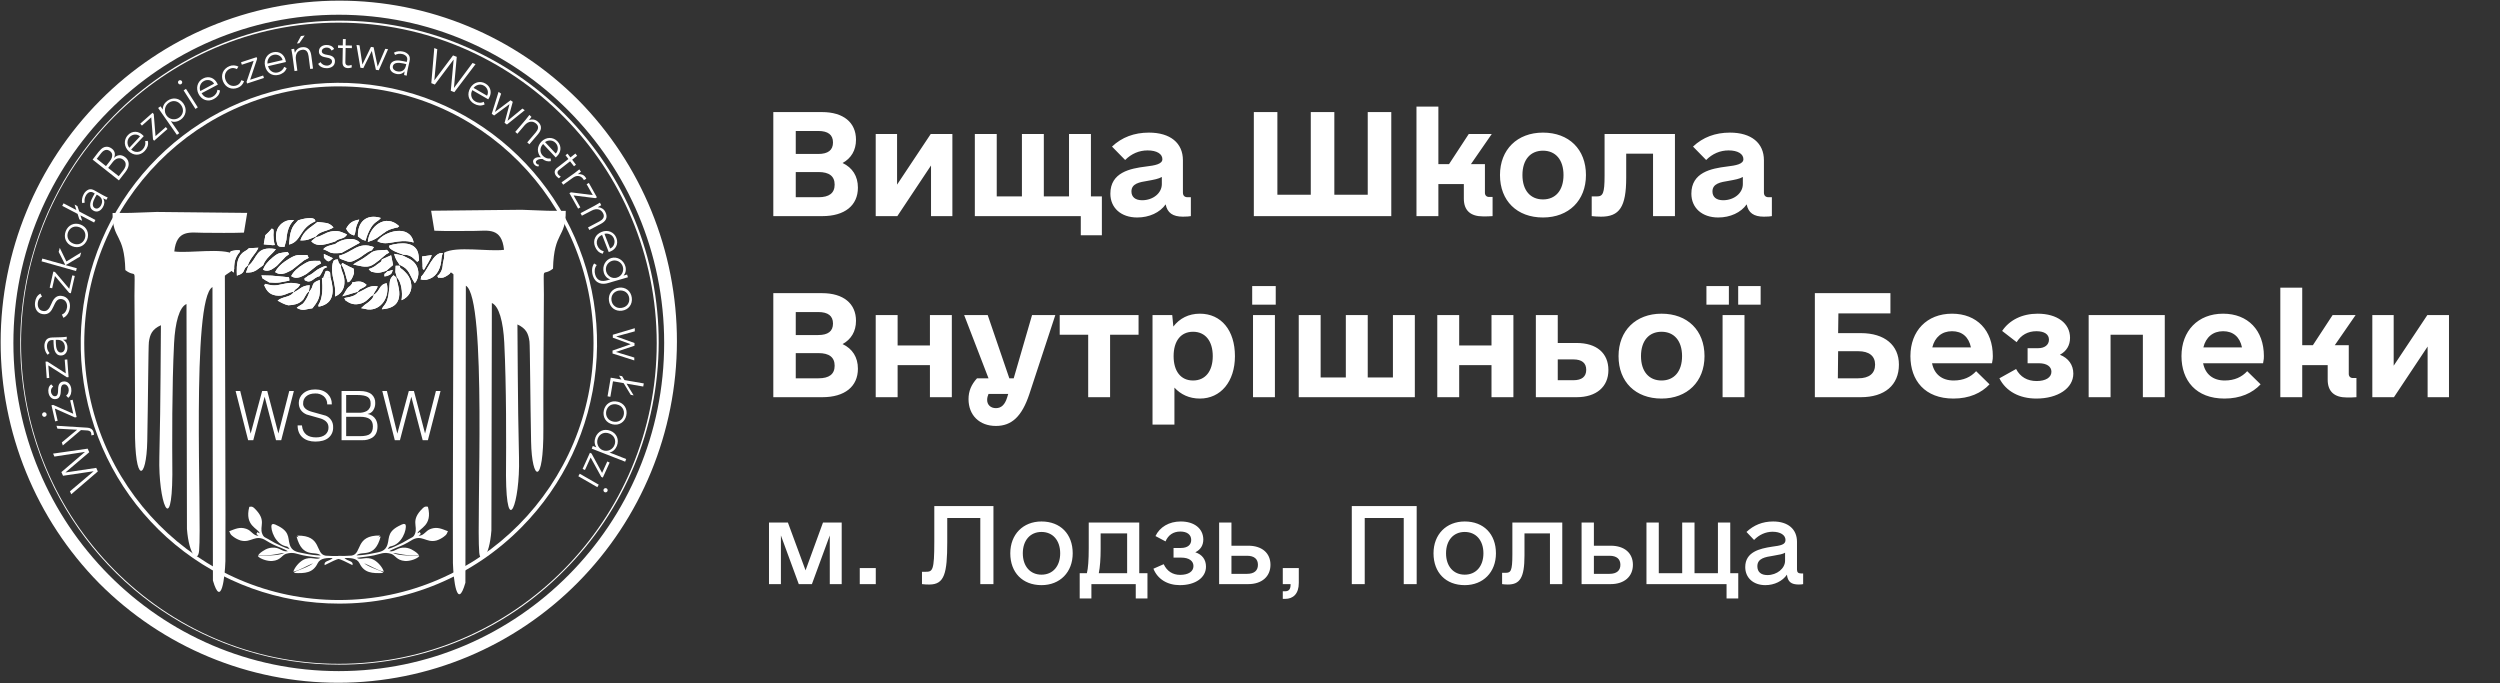 <svg width="428" height="117" viewBox="0 0 428 117" fill="none" xmlns="http://www.w3.org/2000/svg">
<rect x="0" y="0" width="428" height="117" fill="#333333" stroke="none"/>
<g clip-path="url(#clip0_211_1537)">
<path d="M99.012 17.134C88.125 6.212 73.388 0.091 58.032 0.112C42.677 0.133 27.956 6.294 17.099 17.246C6.241 28.197 0.131 43.045 0.111 58.533C0.09 74.02 6.159 88.885 16.988 99.866C27.875 110.788 42.612 116.909 57.968 116.888C73.323 116.867 88.044 110.706 98.901 99.754C109.759 88.803 115.869 73.955 115.889 58.467C115.91 42.98 109.841 28.116 99.012 17.134ZM113.706 58.708C113.706 89.689 88.716 114.894 58 114.894C27.284 114.894 2.294 89.689 2.294 58.708C2.294 27.727 27.284 2.522 58 2.522C88.716 2.522 113.706 27.727 113.706 58.708Z" fill="white"/>
<path d="M42.913 74.237L44.879 66.939H45.756L47.659 74.217L49.52 66.939H50.31L48.145 75.361H47.252L45.307 67.919L43.361 75.361H42.48L40.338 66.939H41.127L42.913 74.237Z" fill="white"/>
<path d="M50.948 72.826H51.689C51.758 73.551 52.016 74.084 52.464 74.427C52.869 74.731 53.417 74.883 54.108 74.883C54.8 74.883 55.339 74.715 55.728 74.38C55.897 74.229 56.03 74.041 56.118 73.831C56.207 73.621 56.248 73.393 56.238 73.165C56.238 72.456 55.802 71.954 54.93 71.658L52.474 70.958C51.594 70.568 51.154 69.907 51.154 68.973C51.151 68.671 51.214 68.372 51.339 68.098C51.463 67.823 51.645 67.579 51.873 67.384C52.398 66.909 53.101 66.671 53.981 66.671C54.861 66.671 55.568 66.928 56.101 67.443C56.334 67.676 56.518 67.954 56.639 68.262C56.761 68.569 56.818 68.899 56.807 69.23H56.02C56.032 68.961 55.983 68.693 55.874 68.447C55.766 68.201 55.602 67.984 55.396 67.813C54.99 67.5 54.489 67.34 53.979 67.361C53.293 67.361 52.765 67.533 52.395 67.876C52.235 68.019 52.108 68.195 52.022 68.392C51.936 68.59 51.894 68.804 51.899 69.02V69.265C51.992 69.839 52.489 70.251 53.388 70.5C54.178 70.726 54.974 70.948 55.773 71.164C56.16 71.32 56.489 71.594 56.715 71.947C56.94 72.301 57.05 72.717 57.03 73.137C57.048 73.48 56.986 73.823 56.849 74.138C56.713 74.453 56.505 74.731 56.242 74.95C55.717 75.383 54.965 75.599 53.985 75.598C53.082 75.598 52.356 75.364 51.808 74.897C51.237 74.407 50.952 73.718 50.952 72.83" fill="white"/>
<path d="M59.264 71.354V74.671H61.626C62.469 74.671 63.048 74.54 63.364 74.28C63.679 74.02 63.838 73.591 63.84 72.994C63.84 72.427 63.662 72.012 63.307 71.748C62.952 71.484 62.392 71.352 61.628 71.352L59.264 71.354ZM59.264 67.627V70.662H61.44C61.915 70.686 62.387 70.581 62.807 70.357C63.02 70.225 63.193 70.037 63.307 69.813C63.422 69.588 63.473 69.337 63.455 69.085C63.455 68.57 63.296 68.204 62.979 67.986C62.632 67.745 62.025 67.625 61.157 67.625L59.264 67.627ZM62.908 70.866C63.199 70.904 63.477 71.008 63.722 71.169C63.968 71.331 64.174 71.546 64.325 71.799C64.531 72.17 64.636 72.589 64.627 73.014C64.627 73.918 64.315 74.564 63.69 74.952C63.187 75.243 62.613 75.385 62.033 75.361H58.476V66.939H61.553C62.473 66.939 63.16 67.129 63.615 67.51C63.824 67.694 63.989 67.922 64.098 68.18C64.206 68.437 64.255 68.716 64.24 68.995C64.255 69.443 64.132 69.885 63.888 70.259C63.778 70.425 63.633 70.564 63.465 70.669C63.297 70.773 63.108 70.841 62.912 70.866H62.908Z" fill="white"/>
<path d="M68.023 74.237L69.989 66.939H70.865L72.769 74.217L74.63 66.939H75.419L73.255 75.361H72.362L70.416 67.919L68.47 75.361H67.589L65.447 66.939H66.237L68.023 74.237Z" fill="white"/>
<path d="M74.348 8.226L74.862 8.43L74.358 13.74H74.372L77.561 9.484L78.197 9.731L77.717 15.041H77.731L80.898 10.783L81.413 10.987L77.782 15.778L77.175 15.539L77.661 10.211H77.647L74.447 14.475L73.84 14.236L74.348 8.226ZM69.029 10.861C68.835 10.815 68.638 10.784 68.44 10.767C68.261 10.749 68.081 10.756 67.903 10.785C67.753 10.808 67.61 10.867 67.486 10.957C67.388 11.037 67.314 11.144 67.275 11.266C67.236 11.387 67.233 11.517 67.265 11.641C67.294 11.737 67.344 11.826 67.411 11.9C67.48 11.975 67.56 12.039 67.648 12.088C67.738 12.139 67.835 12.177 67.936 12.2C68.148 12.257 68.369 12.268 68.586 12.233C68.752 12.202 68.908 12.132 69.043 12.029C69.167 11.933 69.267 11.81 69.337 11.669C69.408 11.528 69.462 11.379 69.497 11.224L69.553 10.977L69.029 10.861ZM69.91 11.381C69.869 11.562 69.834 11.725 69.805 11.87C69.775 12.014 69.749 12.15 69.725 12.278C69.703 12.402 69.683 12.518 69.667 12.625C69.651 12.733 69.638 12.842 69.63 12.952L69.187 12.85C69.198 12.643 69.227 12.438 69.274 12.237H69.258C69.09 12.43 68.872 12.571 68.628 12.646C68.362 12.714 68.084 12.714 67.818 12.646C67.661 12.609 67.508 12.553 67.365 12.478C67.225 12.407 67.1 12.31 66.996 12.192C66.883 12.064 66.803 11.908 66.766 11.74C66.728 11.572 66.733 11.398 66.779 11.232C66.824 10.991 66.953 10.773 67.144 10.62C67.323 10.488 67.532 10.402 67.751 10.37C67.984 10.338 68.219 10.338 68.452 10.37C68.692 10.4 68.902 10.436 69.082 10.477L69.634 10.603L69.685 10.381C69.727 10.254 69.736 10.118 69.712 9.986C69.688 9.854 69.631 9.731 69.547 9.627C69.362 9.433 69.122 9.301 68.859 9.251C68.449 9.151 68.016 9.207 67.644 9.409L67.442 9.019C67.669 8.883 67.924 8.802 68.187 8.782C68.445 8.752 68.706 8.765 68.96 8.82C69.343 8.888 69.692 9.085 69.948 9.38C70.164 9.652 70.22 10.022 70.114 10.489L69.91 11.381ZM61.033 7.693L61.553 7.761L62.037 11.028H62.054L63.507 8.03L63.965 8.091L64.649 11.377H64.666L65.957 8.357L66.439 8.422L64.85 12.021L64.352 11.953L63.659 8.741H63.643L62.199 11.665L61.701 11.598L61.033 7.693ZM60.241 8.238L59.17 8.218L59.124 10.681C59.118 10.752 59.127 10.824 59.15 10.892C59.172 10.959 59.208 11.022 59.255 11.075C59.305 11.124 59.365 11.162 59.43 11.188C59.495 11.213 59.564 11.225 59.634 11.222C59.729 11.224 59.823 11.214 59.915 11.191C60.009 11.169 60.1 11.139 60.189 11.102L60.221 11.545C60.117 11.579 60.011 11.607 59.903 11.629C59.8 11.652 59.694 11.663 59.587 11.663C59.435 11.664 59.283 11.635 59.142 11.578C59.029 11.533 58.928 11.463 58.846 11.373C58.771 11.283 58.717 11.177 58.686 11.063C58.652 10.938 58.637 10.81 58.64 10.681L58.684 8.218L57.874 8.204V7.763L58.684 7.777L58.705 6.688H59.191L59.17 7.777L60.241 7.797V8.238ZM54.884 10.634C54.987 10.831 55.15 10.989 55.347 11.087C55.544 11.188 55.763 11.239 55.983 11.234C56.088 11.232 56.192 11.214 56.291 11.179C56.389 11.146 56.482 11.097 56.564 11.034C56.646 10.975 56.715 10.9 56.767 10.814C56.817 10.725 56.842 10.624 56.838 10.522C56.842 10.447 56.828 10.373 56.797 10.305C56.767 10.238 56.721 10.178 56.664 10.132C56.542 10.039 56.405 9.97 56.259 9.927C56.081 9.878 55.902 9.839 55.72 9.811C55.535 9.782 55.354 9.731 55.181 9.658C55.026 9.59 54.888 9.488 54.776 9.36C54.654 9.203 54.591 9.006 54.6 8.806C54.593 8.638 54.63 8.472 54.706 8.322C54.776 8.187 54.875 8.069 54.995 7.977C55.117 7.885 55.254 7.816 55.4 7.773C55.55 7.727 55.705 7.702 55.862 7.699C56.14 7.686 56.418 7.74 56.672 7.856C56.902 7.971 57.089 8.157 57.204 8.387L56.771 8.657C56.689 8.499 56.567 8.364 56.419 8.267C56.169 8.134 55.879 8.106 55.609 8.187C55.519 8.214 55.434 8.254 55.356 8.306C55.281 8.356 55.218 8.422 55.169 8.498C55.119 8.576 55.093 8.668 55.096 8.761C55.092 8.833 55.106 8.905 55.136 8.97C55.166 9.035 55.212 9.092 55.269 9.135C55.392 9.22 55.529 9.282 55.673 9.319C55.85 9.365 56.029 9.401 56.21 9.427C56.395 9.453 56.576 9.503 56.749 9.576C56.91 9.645 57.052 9.752 57.164 9.889C57.288 10.059 57.35 10.268 57.34 10.479C57.347 10.655 57.313 10.831 57.241 10.991C57.172 11.135 57.071 11.262 56.947 11.361C56.811 11.467 56.657 11.546 56.492 11.594C56.326 11.647 56.154 11.675 55.981 11.678C55.675 11.687 55.371 11.629 55.09 11.506C54.828 11.388 54.609 11.188 54.467 10.936L54.884 10.634ZM51.521 6.17L52.165 6.082L51.241 7.395L50.836 7.45L51.521 6.17ZM50.061 9.47C50.051 9.399 50.037 9.314 50.018 9.215C49.999 9.115 49.982 9.014 49.966 8.912C49.949 8.81 49.933 8.715 49.915 8.626C49.898 8.538 49.885 8.47 49.879 8.422L50.361 8.357C50.385 8.493 50.406 8.629 50.425 8.765C50.435 8.85 50.452 8.933 50.478 9.014H50.502C50.58 8.782 50.72 8.575 50.907 8.418C51.122 8.235 51.387 8.12 51.666 8.089C51.908 8.047 52.156 8.062 52.391 8.132C52.573 8.191 52.737 8.295 52.869 8.434C52.997 8.575 53.094 8.74 53.155 8.921C53.221 9.113 53.268 9.311 53.294 9.513L53.59 11.743L53.108 11.808L52.825 9.599C52.805 9.45 52.772 9.304 52.725 9.161C52.683 9.029 52.618 8.905 52.533 8.796C52.45 8.691 52.34 8.61 52.215 8.563C52.06 8.509 51.893 8.496 51.731 8.524C51.559 8.547 51.393 8.601 51.241 8.686C51.093 8.768 50.965 8.884 50.869 9.025C50.767 9.181 50.699 9.356 50.666 9.539C50.624 9.767 50.621 10.001 50.656 10.23L50.905 12.102L50.423 12.168L50.061 9.47ZM48.376 10.287C48.341 10.127 48.272 9.977 48.174 9.848C48.077 9.721 47.956 9.613 47.819 9.531C47.677 9.447 47.521 9.391 47.358 9.366C47.186 9.338 47.011 9.344 46.841 9.384C46.614 9.428 46.404 9.535 46.234 9.692C46.097 9.824 45.987 9.98 45.91 10.154C45.846 10.297 45.805 10.449 45.788 10.605C45.776 10.699 45.776 10.794 45.788 10.887L48.376 10.287ZM49.073 11.661C48.969 11.964 48.779 12.23 48.528 12.427C48.274 12.617 47.983 12.751 47.674 12.819C47.414 12.883 47.145 12.894 46.882 12.852C46.641 12.812 46.41 12.721 46.206 12.586C45.999 12.448 45.824 12.269 45.689 12.059C45.542 11.828 45.437 11.572 45.38 11.304C45.317 11.043 45.303 10.773 45.339 10.507C45.372 10.261 45.453 10.023 45.578 9.809C45.702 9.598 45.866 9.414 46.062 9.268C46.271 9.113 46.509 9.005 46.762 8.949C47.016 8.885 47.279 8.876 47.536 8.925C47.761 8.968 47.975 9.059 48.164 9.19C48.345 9.318 48.5 9.48 48.619 9.668C48.739 9.855 48.826 10.063 48.874 10.281L48.951 10.616L45.886 11.33C45.92 11.46 45.969 11.586 46.033 11.704C46.115 11.859 46.224 11.998 46.355 12.113C46.504 12.242 46.678 12.338 46.866 12.396C47.102 12.462 47.351 12.462 47.587 12.396C47.83 12.336 48.056 12.216 48.245 12.049C48.433 11.892 48.573 11.683 48.65 11.449L49.073 11.661ZM42.211 14.01L43.426 10.415L41.401 11.079L41.265 10.658L43.934 9.784L44.023 10.064L42.824 13.654L45.051 12.927L45.187 13.348L42.302 14.296L42.211 14.01ZM41.782 13.887C41.701 14.147 41.563 14.385 41.377 14.582C41.197 14.771 40.978 14.918 40.737 15.014C40.486 15.12 40.217 15.175 39.945 15.178C39.693 15.181 39.444 15.131 39.212 15.031C38.983 14.929 38.777 14.783 38.605 14.6C38.233 14.197 38.023 13.669 38.013 13.119C38.012 12.866 38.061 12.616 38.157 12.382C38.256 12.15 38.401 11.941 38.584 11.769C38.785 11.576 39.022 11.424 39.281 11.322C39.526 11.22 39.791 11.176 40.056 11.194C40.321 11.211 40.58 11.28 40.818 11.398L40.556 11.825C40.379 11.734 40.187 11.676 39.989 11.653C39.801 11.633 39.61 11.66 39.435 11.733C39.237 11.809 39.058 11.927 38.908 12.078C38.772 12.216 38.666 12.381 38.594 12.562C38.525 12.742 38.493 12.934 38.501 13.127C38.52 13.539 38.677 13.933 38.947 14.243C39.074 14.387 39.229 14.504 39.402 14.586C39.578 14.667 39.768 14.712 39.961 14.716C40.17 14.72 40.376 14.679 40.569 14.598C40.752 14.526 40.914 14.407 41.038 14.253C41.161 14.1 41.253 13.923 41.308 13.734L41.782 13.887ZM36.649 14.332C36.574 14.187 36.469 14.06 36.341 13.961C36.215 13.863 36.071 13.79 35.918 13.746C35.759 13.702 35.593 13.688 35.43 13.706C35.257 13.723 35.089 13.774 34.936 13.857C34.726 13.956 34.547 14.113 34.421 14.31C34.32 14.471 34.252 14.651 34.219 14.839C34.193 14.997 34.193 15.159 34.219 15.317C34.23 15.411 34.253 15.503 34.288 15.591L36.649 14.332ZM37.661 15.482C37.637 15.802 37.521 16.108 37.327 16.362C37.13 16.608 36.883 16.808 36.604 16.951C36.368 17.084 36.108 17.167 35.839 17.196C35.595 17.219 35.348 17.19 35.116 17.112C34.882 17.032 34.667 16.904 34.484 16.736C34.284 16.551 34.118 16.331 33.994 16.087C33.87 15.847 33.792 15.586 33.763 15.317C33.733 15.07 33.753 14.819 33.82 14.58C33.887 14.344 34 14.123 34.152 13.932C34.318 13.728 34.525 13.562 34.76 13.444C34.988 13.317 35.24 13.241 35.501 13.222C35.729 13.206 35.958 13.239 36.173 13.317C36.38 13.394 36.571 13.511 36.734 13.663C36.898 13.81 37.035 13.986 37.139 14.181L37.297 14.486L34.511 15.962C34.576 16.079 34.656 16.187 34.747 16.285C34.862 16.413 34.999 16.519 35.152 16.597C35.329 16.684 35.521 16.733 35.717 16.74C35.962 16.744 36.202 16.68 36.414 16.556C36.636 16.438 36.826 16.267 36.968 16.058C37.114 15.858 37.199 15.62 37.216 15.372L37.661 15.482ZM30.528 14.283C30.483 14.212 30.465 14.128 30.475 14.045C30.485 13.961 30.523 13.884 30.584 13.826C30.644 13.768 30.722 13.733 30.805 13.727C30.888 13.721 30.971 13.743 31.039 13.791C31.107 13.84 31.157 13.91 31.179 13.991C31.202 14.072 31.196 14.158 31.163 14.235C31.13 14.312 31.071 14.375 30.997 14.413C30.923 14.451 30.838 14.463 30.756 14.445C30.71 14.434 30.666 14.414 30.628 14.386C30.589 14.358 30.556 14.322 30.532 14.281L30.528 14.283ZM31.435 15.474L31.84 15.209L33.864 18.382L33.46 18.648L31.435 15.474ZM28.511 19.775C28.628 19.945 28.779 20.088 28.954 20.196C29.124 20.299 29.312 20.369 29.507 20.4C29.704 20.432 29.905 20.426 30.101 20.384C30.308 20.338 30.503 20.251 30.675 20.126C30.85 20.006 30.998 19.85 31.109 19.669C31.212 19.503 31.281 19.319 31.311 19.126C31.338 18.934 31.325 18.738 31.273 18.552C31.159 18.151 30.913 17.802 30.574 17.563C30.418 17.452 30.24 17.374 30.052 17.334C29.863 17.296 29.668 17.296 29.479 17.334C29.271 17.379 29.076 17.466 28.904 17.592C28.73 17.713 28.582 17.869 28.471 18.049C28.364 18.22 28.291 18.409 28.254 18.607C28.216 18.803 28.216 19.005 28.254 19.201C28.298 19.409 28.386 19.604 28.511 19.775ZM27.075 18.484L27.48 18.203L27.859 18.744H27.873C27.86 18.595 27.873 18.445 27.912 18.3C27.949 18.158 28.005 18.02 28.078 17.892C28.151 17.764 28.239 17.644 28.341 17.537C28.44 17.431 28.549 17.335 28.667 17.251C28.887 17.091 29.135 16.976 29.398 16.912C29.64 16.852 29.892 16.843 30.137 16.885C30.383 16.927 30.618 17.018 30.827 17.155C31.279 17.462 31.603 17.927 31.736 18.46C31.796 18.707 31.804 18.963 31.761 19.213C31.718 19.463 31.624 19.702 31.485 19.914C31.337 20.142 31.146 20.339 30.922 20.494C30.804 20.574 30.678 20.643 30.546 20.698C30.411 20.758 30.27 20.801 30.125 20.827C29.98 20.852 29.834 20.859 29.687 20.847C29.54 20.835 29.396 20.797 29.262 20.735H29.248L30.69 22.802L30.285 23.083L27.075 18.484ZM26.195 23.87L25.897 20.087L24.297 21.505L24.01 21.172L26.12 19.307L26.322 19.528L26.626 23.304L28.383 21.752L28.673 22.085L26.385 24.098L26.195 23.87ZM23.967 23.355C23.852 23.242 23.714 23.156 23.562 23.102C23.411 23.05 23.252 23.028 23.093 23.037C22.928 23.046 22.767 23.087 22.617 23.157C22.459 23.23 22.317 23.333 22.198 23.461C22.033 23.625 21.916 23.831 21.862 24.058C21.82 24.243 21.814 24.436 21.845 24.623C21.87 24.779 21.92 24.929 21.991 25.069C22.031 25.154 22.082 25.233 22.143 25.305L23.967 23.355ZM25.302 24.113C25.381 24.423 25.369 24.75 25.267 25.054C25.16 25.354 24.99 25.628 24.769 25.857C24.588 26.055 24.37 26.215 24.127 26.326C23.904 26.428 23.662 26.481 23.417 26.482C23.169 26.482 22.925 26.43 22.698 26.331C22.449 26.221 22.221 26.066 22.026 25.875C21.831 25.693 21.672 25.475 21.556 25.234C21.449 25.01 21.387 24.767 21.374 24.519C21.361 24.274 21.398 24.029 21.481 23.798C21.569 23.554 21.707 23.33 21.886 23.143C22.061 22.948 22.276 22.794 22.516 22.691C22.727 22.602 22.955 22.559 23.184 22.563C23.404 22.568 23.622 22.617 23.824 22.708C24.024 22.796 24.207 22.918 24.366 23.069L24.613 23.306L22.449 25.61C22.549 25.699 22.659 25.776 22.777 25.838C22.929 25.923 23.096 25.977 23.269 26C23.464 26.025 23.662 26.009 23.85 25.953C24.086 25.875 24.296 25.734 24.457 25.544C24.63 25.36 24.755 25.137 24.824 24.893C24.898 24.656 24.903 24.404 24.84 24.164L25.302 24.113ZM20.325 30.166L21.08 29.194C21.246 28.995 21.374 28.767 21.459 28.522C21.515 28.352 21.531 28.172 21.507 27.995C21.486 27.855 21.433 27.722 21.351 27.607C21.284 27.511 21.203 27.424 21.112 27.35C20.967 27.229 20.795 27.146 20.61 27.109C20.449 27.079 20.282 27.087 20.124 27.131C19.967 27.177 19.819 27.253 19.689 27.354C19.555 27.456 19.434 27.576 19.331 27.709L18.521 28.747L20.325 30.166ZM18.142 28.44L18.828 27.558C18.971 27.379 19.08 27.176 19.15 26.958C19.201 26.804 19.22 26.642 19.205 26.482C19.193 26.356 19.15 26.236 19.08 26.133C18.922 25.907 18.69 25.745 18.426 25.677C18.287 25.648 18.144 25.654 18.008 25.695C17.871 25.738 17.743 25.807 17.632 25.9C17.509 26.004 17.397 26.121 17.298 26.249L16.567 27.188L18.142 28.44ZM15.858 27.321L16.87 26.008C17.006 25.837 17.154 25.676 17.314 25.528C17.469 25.38 17.653 25.265 17.855 25.191C18.057 25.12 18.273 25.102 18.484 25.138C18.75 25.193 18.997 25.315 19.203 25.493C19.421 25.659 19.576 25.896 19.64 26.163C19.7 26.463 19.651 26.774 19.503 27.041H19.515C19.636 26.907 19.78 26.796 19.94 26.712C20.09 26.635 20.253 26.587 20.42 26.572C20.59 26.558 20.762 26.579 20.924 26.633C21.103 26.692 21.27 26.784 21.416 26.902C21.645 27.068 21.825 27.294 21.934 27.556C22.019 27.774 22.05 28.009 22.026 28.242C21.998 28.469 21.93 28.688 21.823 28.89C21.728 29.08 21.616 29.26 21.487 29.429L20.357 30.883L15.858 27.321ZM16.297 33.781C16.198 33.955 16.111 34.137 16.036 34.324C15.968 34.492 15.922 34.667 15.899 34.847C15.877 34.999 15.892 35.154 15.941 35.3C15.989 35.418 16.07 35.519 16.174 35.592C16.278 35.664 16.4 35.705 16.526 35.709C16.626 35.709 16.725 35.686 16.816 35.643C16.907 35.599 16.99 35.541 17.063 35.47C17.138 35.398 17.202 35.316 17.253 35.227C17.368 35.04 17.442 34.831 17.472 34.614C17.492 34.445 17.472 34.274 17.415 34.114C17.36 33.966 17.272 33.834 17.158 33.726C17.044 33.616 16.918 33.52 16.781 33.442L16.563 33.315L16.297 33.781ZM17.037 33.084L17.468 33.329L17.826 33.521C17.937 33.578 18.041 33.631 18.14 33.679C18.239 33.726 18.338 33.77 18.44 33.809L18.215 34.208C18.024 34.137 17.839 34.049 17.662 33.946V33.96C17.795 34.179 17.866 34.431 17.865 34.688C17.847 34.962 17.761 35.228 17.616 35.462C17.536 35.603 17.439 35.733 17.326 35.849C17.218 35.963 17.089 36.055 16.948 36.121C16.797 36.192 16.63 36.224 16.464 36.213C16.298 36.203 16.137 36.151 15.996 36.062C15.774 35.953 15.601 35.765 15.508 35.535C15.435 35.323 15.415 35.095 15.449 34.873C15.486 34.639 15.554 34.411 15.652 34.195C15.737 33.999 15.832 33.806 15.937 33.619L16.218 33.123L16.016 33.009C15.907 32.932 15.781 32.884 15.649 32.869C15.517 32.854 15.384 32.872 15.261 32.923C15.022 33.045 14.828 33.239 14.704 33.478C14.491 33.844 14.419 34.276 14.502 34.691L14.072 34.773C14.01 34.517 14.006 34.251 14.06 33.993C14.108 33.735 14.197 33.487 14.323 33.258C14.497 32.91 14.782 32.631 15.133 32.468C15.453 32.331 15.82 32.386 16.233 32.631L17.037 33.084ZM13.768 36.873L14.066 37.804L13.584 37.551L13.287 36.619L10.654 35.243L10.879 34.808L13.074 35.958L12.768 35.024L13.25 35.278L13.566 36.207L16.336 37.659L16.111 38.094L13.768 36.873ZM12.554 41.703C12.743 41.778 12.944 41.82 13.147 41.825C13.339 41.83 13.53 41.796 13.708 41.723C13.883 41.647 14.041 41.537 14.174 41.398C14.468 41.086 14.628 40.669 14.619 40.238C14.612 40.044 14.566 39.853 14.483 39.677C14.4 39.502 14.282 39.347 14.137 39.221C13.826 38.954 13.434 38.801 13.025 38.788C12.834 38.783 12.643 38.818 12.465 38.89C12.287 38.964 12.126 39.073 11.991 39.211C11.697 39.523 11.536 39.94 11.545 40.371C11.553 40.566 11.6 40.757 11.683 40.933C11.766 41.107 11.884 41.262 12.029 41.388C12.184 41.523 12.362 41.628 12.554 41.7V41.703ZM12.377 42.16C12.124 42.065 11.892 41.92 11.693 41.735C11.509 41.562 11.361 41.354 11.258 41.123C11.155 40.891 11.102 40.639 11.102 40.385C11.101 40.111 11.151 39.84 11.252 39.585C11.347 39.329 11.489 39.095 11.673 38.895C11.844 38.708 12.05 38.559 12.281 38.456C12.511 38.353 12.76 38.3 13.011 38.298C13.557 38.3 14.082 38.505 14.487 38.874C14.672 39.048 14.82 39.258 14.92 39.492C15.021 39.725 15.073 39.977 15.072 40.232C15.074 40.505 15.023 40.775 14.923 41.029C14.827 41.285 14.683 41.521 14.499 41.723C14.33 41.91 14.123 42.06 13.892 42.162C13.662 42.261 13.414 42.313 13.163 42.315C12.892 42.316 12.624 42.263 12.373 42.16H12.377ZM7.113 44.739L7.243 44.266L11.181 45.368L10.043 43.122L10.233 42.428L11.365 44.766L13.896 43.216L13.694 43.933L11.238 45.393L13.145 45.926L13.015 46.4L7.113 44.739ZM11.849 50.143L9.407 47.253L8.931 49.351L8.504 49.253L9.13 46.494L9.415 46.559L11.857 49.439L12.377 47.141L12.805 47.239L12.133 50.206L11.849 50.143ZM10.59 53.856C10.833 53.76 11.043 53.595 11.197 53.382C11.349 53.162 11.445 52.907 11.476 52.641C11.501 52.47 11.496 52.296 11.462 52.126C11.433 51.971 11.375 51.822 11.292 51.687C11.211 51.558 11.105 51.448 10.978 51.364C10.843 51.276 10.689 51.22 10.529 51.201C10.358 51.171 10.182 51.191 10.023 51.26C9.881 51.329 9.757 51.429 9.66 51.554C9.553 51.693 9.461 51.842 9.385 51.999C9.303 52.167 9.22 52.34 9.136 52.518C9.052 52.697 8.961 52.869 8.862 53.035C8.766 53.197 8.645 53.343 8.504 53.468C8.36 53.595 8.19 53.689 8.006 53.744C7.78 53.805 7.544 53.817 7.314 53.778C7.08 53.751 6.857 53.669 6.662 53.537C6.483 53.415 6.333 53.254 6.224 53.066C6.114 52.872 6.04 52.659 6.006 52.439C5.97 52.203 5.97 51.964 6.006 51.728C6.039 51.429 6.131 51.139 6.277 50.876C6.432 50.617 6.654 50.406 6.919 50.264L7.186 50.77C6.995 50.866 6.829 51.006 6.702 51.179C6.578 51.367 6.502 51.583 6.479 51.808C6.455 51.975 6.455 52.145 6.479 52.312C6.501 52.465 6.55 52.614 6.625 52.749C6.699 52.878 6.8 52.989 6.921 53.074C7.058 53.167 7.216 53.225 7.38 53.243C7.617 53.291 7.862 53.245 8.065 53.113C8.245 52.98 8.395 52.81 8.504 52.614C8.628 52.394 8.738 52.166 8.832 51.932C8.928 51.693 9.05 51.466 9.197 51.254C9.337 51.052 9.523 50.886 9.739 50.77C10.008 50.645 10.309 50.608 10.6 50.664C10.836 50.691 11.063 50.773 11.264 50.903C11.445 51.023 11.598 51.18 11.713 51.364C11.829 51.552 11.908 51.76 11.946 51.977C11.988 52.203 11.993 52.435 11.962 52.663C11.919 53.023 11.805 53.37 11.626 53.684C11.442 53.996 11.175 54.248 10.855 54.413L10.59 53.856ZM9.561 58.739C9.564 58.94 9.581 59.141 9.612 59.339C9.638 59.519 9.688 59.694 9.759 59.86C9.818 60.002 9.909 60.128 10.025 60.228C10.126 60.304 10.247 60.35 10.373 60.358C10.499 60.367 10.625 60.339 10.735 60.277C10.821 60.225 10.894 60.156 10.95 60.072C11.006 59.988 11.049 59.895 11.076 59.797C11.103 59.697 11.116 59.593 11.114 59.488C11.117 59.267 11.075 59.048 10.989 58.845C10.921 58.687 10.816 58.547 10.685 58.437C10.563 58.337 10.42 58.268 10.268 58.233C10.114 58.197 9.957 58.181 9.8 58.183H9.549L9.561 58.739ZM9.851 57.752L10.345 57.738L10.75 57.718L11.098 57.691C11.206 57.68 11.314 57.666 11.422 57.648V58.106C11.222 58.144 11.018 58.164 10.814 58.167V58.183C11.04 58.301 11.229 58.48 11.359 58.7C11.485 58.945 11.549 59.218 11.543 59.495C11.546 59.657 11.529 59.82 11.491 59.979C11.456 60.132 11.393 60.278 11.304 60.407C11.213 60.547 11.088 60.661 10.942 60.74C10.795 60.818 10.632 60.859 10.466 60.859C10.221 60.877 9.978 60.804 9.782 60.655C9.611 60.51 9.478 60.326 9.395 60.117C9.306 59.898 9.248 59.668 9.221 59.433C9.193 59.191 9.176 58.977 9.172 58.792L9.162 58.22H8.935C8.803 58.21 8.67 58.234 8.549 58.289C8.428 58.344 8.323 58.43 8.243 58.537C8.098 58.764 8.027 59.031 8.04 59.3C8.044 59.724 8.202 60.132 8.484 60.446L8.156 60.738C7.973 60.551 7.835 60.324 7.751 60.075C7.661 59.829 7.611 59.57 7.603 59.309C7.575 58.917 7.681 58.528 7.903 58.206C8.111 57.934 8.453 57.791 8.929 57.777L9.851 57.752ZM11.454 64.59L8.275 62.56L8.437 64.704L8 64.737L7.797 61.915L8.089 61.892L11.258 63.922L11.082 61.574L11.519 61.541L11.744 64.567L11.454 64.59ZM11.325 67.731C11.501 67.599 11.633 67.414 11.699 67.202C11.769 66.991 11.785 66.766 11.748 66.546C11.73 66.442 11.697 66.342 11.649 66.248C11.602 66.155 11.54 66.07 11.466 65.997C11.396 65.928 11.313 65.873 11.221 65.836C11.127 65.799 11.023 65.79 10.924 65.809C10.85 65.816 10.78 65.841 10.718 65.881C10.656 65.921 10.604 65.976 10.567 66.04C10.497 66.177 10.452 66.327 10.436 66.481C10.415 66.665 10.404 66.85 10.403 67.034C10.401 67.225 10.375 67.414 10.326 67.598C10.284 67.767 10.206 67.924 10.096 68.058C9.96 68.204 9.777 68.296 9.579 68.317C9.416 68.35 9.247 68.339 9.089 68.286C8.946 68.236 8.816 68.156 8.707 68.049C8.597 67.942 8.507 67.815 8.441 67.676C8.373 67.534 8.326 67.382 8.3 67.227C8.247 66.955 8.258 66.676 8.332 66.41C8.409 66.163 8.563 65.948 8.771 65.797L9.112 66.179C8.969 66.284 8.855 66.425 8.781 66.587C8.69 66.855 8.706 67.148 8.826 67.404C8.866 67.49 8.919 67.569 8.982 67.639C9.043 67.706 9.117 67.759 9.199 67.796C9.283 67.835 9.377 67.846 9.468 67.829C9.539 67.822 9.608 67.797 9.667 67.757C9.726 67.717 9.775 67.662 9.808 67.598C9.873 67.46 9.914 67.311 9.928 67.159C9.946 66.976 9.955 66.792 9.954 66.608C9.951 66.419 9.973 66.231 10.019 66.048C10.062 65.877 10.145 65.719 10.262 65.587C10.41 65.437 10.604 65.344 10.812 65.321C10.988 65.288 11.168 65.299 11.339 65.352C11.49 65.399 11.628 65.48 11.744 65.589C11.863 65.701 11.961 65.835 12.033 65.983C12.11 66.139 12.163 66.307 12.191 66.479C12.244 66.783 12.229 67.096 12.149 67.394C12.074 67.676 11.912 67.927 11.685 68.109L11.325 67.731ZM7.68 71.35C7.593 71.37 7.501 71.358 7.422 71.318C7.342 71.277 7.278 71.21 7.242 71.128C7.206 71.045 7.199 70.953 7.222 70.866C7.246 70.779 7.299 70.703 7.372 70.651C7.445 70.599 7.533 70.574 7.622 70.58C7.712 70.586 7.796 70.624 7.861 70.686C7.926 70.748 7.967 70.83 7.979 70.92C7.99 71.009 7.97 71.1 7.923 71.176C7.895 71.221 7.859 71.259 7.815 71.289C7.772 71.318 7.723 71.338 7.672 71.348L7.68 71.35ZM12.835 71.468L9.393 69.945L9.873 72.04L9.446 72.14L8.814 69.383L9.097 69.318L12.54 70.833L12.013 68.538L12.44 68.438L13.119 71.403L12.835 71.468ZM14.933 73.218C15.167 73.223 15.396 73.287 15.599 73.404C15.798 73.533 15.942 73.732 16.004 73.962C16.029 74.04 16.048 74.12 16.061 74.201C16.073 74.281 16.08 74.362 16.083 74.444L15.635 74.538C15.635 74.464 15.635 74.389 15.635 74.313C15.631 74.237 15.616 74.162 15.593 74.091C15.569 74.013 15.526 73.942 15.467 73.886C15.408 73.832 15.34 73.791 15.265 73.764C15.191 73.735 15.114 73.715 15.036 73.704C14.956 73.693 14.876 73.686 14.795 73.684L13.864 73.627L10.754 76.261L10.586 75.741L13.204 73.568L9.83 73.39L9.67 72.892L14.933 73.218ZM12.199 84.62L11.973 84.114L16.022 80.689V80.675L10.79 81.451L10.509 80.824L14.536 77.38V77.366L9.314 78.165L9.087 77.658L15.008 76.809L15.279 77.421L11.213 80.873V80.887L16.478 80.099L16.749 80.711L12.199 84.62Z" fill="white"/>
<path d="M103.853 83.615C103.925 83.658 103.98 83.724 104.009 83.803C104.038 83.881 104.039 83.968 104.012 84.047C103.985 84.126 103.932 84.194 103.861 84.238C103.791 84.282 103.707 84.301 103.624 84.29C103.542 84.279 103.466 84.239 103.409 84.178C103.352 84.117 103.317 84.038 103.312 83.954C103.306 83.871 103.329 83.787 103.377 83.719C103.426 83.65 103.496 83.601 103.576 83.579C103.622 83.565 103.671 83.562 103.718 83.568C103.766 83.575 103.812 83.591 103.853 83.615ZM102.505 82.978L102.264 83.405L99.012 81.53L99.253 81.103L102.505 82.978ZM101.268 77.636L103.078 80.963L103.965 79.006L104.37 79.19L103.203 81.763L102.938 81.641L101.116 78.322L100.146 80.464L99.741 80.281L100.994 77.513L101.268 77.636ZM103.213 77.078C103.407 77.155 103.614 77.19 103.821 77.18C104.019 77.173 104.214 77.126 104.394 77.044C104.575 76.96 104.739 76.843 104.878 76.698C105.021 76.548 105.134 76.37 105.208 76.176C105.287 75.977 105.325 75.764 105.317 75.551C105.31 75.356 105.264 75.165 105.182 74.989C105.098 74.815 104.981 74.66 104.835 74.534C104.524 74.266 104.132 74.112 103.724 74.099C103.532 74.093 103.341 74.128 103.163 74.201C102.984 74.275 102.822 74.385 102.687 74.523C102.539 74.676 102.425 74.858 102.351 75.058C102.272 75.257 102.235 75.47 102.242 75.683C102.247 75.885 102.291 76.083 102.369 76.267C102.448 76.451 102.561 76.618 102.703 76.758C102.85 76.899 103.023 77.009 103.213 77.08V77.078ZM102.096 76.584V76.57C102.006 76.453 101.938 76.321 101.893 76.18C101.846 76.04 101.817 75.894 101.806 75.747C101.796 75.599 101.804 75.45 101.829 75.304C101.852 75.16 101.89 75.019 101.942 74.883C102.038 74.626 102.181 74.391 102.365 74.189C102.535 74.001 102.742 73.851 102.973 73.749C103.203 73.65 103.451 73.598 103.701 73.596C104.247 73.598 104.773 73.803 105.178 74.172C105.362 74.345 105.51 74.553 105.613 74.785C105.715 75.017 105.768 75.268 105.769 75.522C105.77 75.796 105.719 76.068 105.619 76.323C105.565 76.459 105.497 76.589 105.416 76.711C105.337 76.836 105.243 76.951 105.137 77.054C105.031 77.156 104.913 77.244 104.785 77.315C104.655 77.388 104.514 77.437 104.368 77.46V77.477L107.202 78.583L107.026 79.041L101.308 76.809L101.484 76.351L102.096 76.584ZM105.627 69.244C105.428 69.197 105.222 69.185 105.02 69.21C104.829 69.232 104.645 69.294 104.479 69.391C104.313 69.49 104.168 69.622 104.054 69.779C103.807 70.131 103.708 70.567 103.778 70.992C103.813 71.184 103.886 71.367 103.993 71.529C104.099 71.692 104.236 71.832 104.398 71.938C104.744 72.158 105.154 72.252 105.56 72.206C105.751 72.183 105.935 72.121 106.101 72.024C106.267 71.925 106.412 71.793 106.526 71.636C106.773 71.284 106.872 70.848 106.801 70.423C106.766 70.231 106.692 70.048 106.585 69.885C106.479 69.722 106.341 69.584 106.18 69.477C106.01 69.371 105.823 69.295 105.627 69.252V69.244ZM105.736 68.766C106.001 68.824 106.252 68.933 106.475 69.087C106.682 69.23 106.858 69.413 106.994 69.626C107.128 69.841 107.216 70.082 107.253 70.333C107.294 70.605 107.282 70.882 107.219 71.15C107.161 71.417 107.053 71.67 106.901 71.895C106.758 72.105 106.575 72.282 106.362 72.417C106.149 72.552 105.91 72.641 105.661 72.679C105.122 72.756 104.573 72.629 104.121 72.324C103.913 72.181 103.737 71.996 103.603 71.781C103.469 71.566 103.381 71.325 103.343 71.074C103.302 70.802 103.313 70.525 103.377 70.257C103.435 69.989 103.544 69.734 103.697 69.508C103.839 69.297 104.022 69.119 104.236 68.985C104.449 68.853 104.687 68.764 104.935 68.725C105.202 68.69 105.473 68.706 105.734 68.775L105.736 68.766ZM106.392 64.982L105.987 64.312L106.508 64.402L106.913 65.07L110.215 65.642L110.124 66.175L107.263 65.68L108.478 67.684L107.982 67.598L106.767 65.595L104.945 65.28L104.493 67.935L104.013 67.851L104.556 64.659L106.392 64.982ZM108.676 56.188V56.727L105.51 57.591V57.608L108.628 58.721V59.186L105.469 60.248V60.264L108.591 61.214V61.704L104.866 60.522V60.015L107.951 58.943V58.927L104.914 57.814V57.307L108.676 56.188ZM106.006 49.733C105.804 49.759 105.609 49.82 105.429 49.914C105.258 50.003 105.107 50.126 104.985 50.276C104.864 50.428 104.774 50.603 104.722 50.791C104.615 51.205 104.674 51.645 104.886 52.016C104.986 52.183 105.118 52.328 105.275 52.443C105.429 52.561 105.606 52.645 105.795 52.69C106.196 52.773 106.613 52.717 106.978 52.531C107.148 52.442 107.299 52.319 107.421 52.169C107.542 52.017 107.632 51.842 107.684 51.654C107.791 51.24 107.732 50.8 107.52 50.429C107.421 50.262 107.288 50.117 107.131 50.002C106.975 49.89 106.797 49.811 106.609 49.772C106.411 49.725 106.207 49.714 106.006 49.739V49.733ZM105.941 49.247C106.211 49.207 106.486 49.221 106.751 49.288C106.994 49.349 107.222 49.459 107.423 49.61C107.623 49.764 107.79 49.958 107.911 50.18C108.043 50.42 108.129 50.683 108.162 50.956C108.202 51.228 108.188 51.506 108.122 51.773C108.061 52.019 107.951 52.251 107.798 52.452C107.645 52.654 107.453 52.822 107.233 52.945C106.753 53.205 106.195 53.278 105.665 53.149C105.421 53.088 105.192 52.977 104.992 52.823C104.792 52.669 104.626 52.475 104.503 52.253C104.371 52.014 104.287 51.752 104.254 51.481C104.215 51.209 104.228 50.931 104.293 50.664C104.352 50.417 104.463 50.185 104.617 49.984C104.771 49.785 104.963 49.619 105.182 49.496C105.417 49.366 105.675 49.284 105.941 49.253V49.247ZM105.615 47.523C105.807 47.469 105.985 47.375 106.139 47.247C106.439 47.003 106.632 46.651 106.678 46.265C106.701 46.066 106.685 45.863 106.63 45.67C106.574 45.478 106.481 45.298 106.356 45.142C106.114 44.839 105.765 44.644 105.382 44.599C105.185 44.577 104.986 44.595 104.796 44.651C104.606 44.708 104.43 44.803 104.276 44.929C103.977 45.173 103.783 45.526 103.738 45.912C103.714 46.111 103.731 46.313 103.786 46.506C103.841 46.699 103.934 46.879 104.06 47.035C104.299 47.338 104.645 47.535 105.026 47.584C105.224 47.607 105.424 47.588 105.615 47.529V47.523ZM104.133 48.448C103.766 48.571 103.377 48.611 102.993 48.567C102.712 48.529 102.445 48.423 102.213 48.26C102.015 48.117 101.85 47.931 101.729 47.717C101.623 47.531 101.538 47.333 101.476 47.127C101.424 46.946 101.39 46.761 101.373 46.573C101.355 46.393 101.355 46.211 101.373 46.03C101.391 45.86 101.43 45.693 101.488 45.532C101.543 45.38 101.619 45.236 101.713 45.105L102.163 45.374C101.982 45.598 101.867 45.867 101.829 46.153C101.791 46.437 101.813 46.727 101.893 47.002C101.947 47.211 102.037 47.408 102.161 47.584C102.258 47.72 102.381 47.834 102.523 47.921C102.648 47.996 102.785 48.048 102.928 48.074C103.062 48.099 103.197 48.108 103.333 48.101C103.455 48.096 103.576 48.079 103.695 48.052C103.806 48.026 103.895 48.003 103.963 47.983L104.461 47.837V47.821C104.205 47.748 103.972 47.607 103.789 47.413C103.587 47.196 103.442 46.932 103.367 46.645C103.292 46.387 103.268 46.116 103.296 45.848C103.349 45.334 103.596 44.861 103.987 44.527C104.184 44.362 104.414 44.24 104.661 44.17C104.908 44.1 105.167 44.082 105.42 44.119C105.668 44.154 105.907 44.238 106.123 44.366C106.343 44.496 106.537 44.667 106.696 44.868C106.864 45.078 106.988 45.319 107.061 45.579C107.149 45.862 107.166 46.163 107.109 46.455C107.055 46.718 106.932 46.961 106.753 47.16V47.176L107.36 46.998L107.496 47.47L104.133 48.448ZM104.451 42.54C104.604 42.482 104.742 42.391 104.856 42.272C104.967 42.154 105.055 42.016 105.115 41.864C105.177 41.709 105.209 41.544 105.21 41.378C105.212 41.202 105.179 41.028 105.115 40.865C105.038 40.645 104.902 40.45 104.722 40.304C104.573 40.187 104.403 40.1 104.222 40.048C104.072 40.006 103.916 39.987 103.76 39.993C103.666 39.994 103.573 40.007 103.483 40.032L104.451 42.54ZM103.205 43.437C102.893 43.376 102.604 43.226 102.375 43.004C102.151 42.778 101.977 42.506 101.865 42.207C101.764 41.958 101.714 41.691 101.717 41.423C101.721 41.176 101.776 40.932 101.879 40.708C101.984 40.482 102.135 40.281 102.321 40.116C102.525 39.936 102.761 39.794 103.015 39.697C103.262 39.596 103.525 39.543 103.791 39.54C104.037 39.537 104.282 39.583 104.511 39.677C104.739 39.77 104.946 39.909 105.119 40.085C105.297 40.272 105.435 40.495 105.524 40.739C105.624 40.982 105.671 41.244 105.661 41.507C105.652 41.733 105.596 41.955 105.498 42.159C105.399 42.363 105.261 42.545 105.09 42.693C104.927 42.839 104.739 42.955 104.536 43.036L104.218 43.161L103.072 40.206C102.949 40.26 102.834 40.328 102.728 40.41C102.588 40.513 102.468 40.642 102.375 40.79C102.271 40.957 102.202 41.145 102.173 41.341C102.143 41.586 102.179 41.834 102.278 42.06C102.37 42.296 102.518 42.506 102.707 42.673C102.888 42.84 103.113 42.953 103.355 42.997L103.205 43.437ZM101.788 35.223C101.85 35.19 101.924 35.148 102.011 35.096L102.274 34.943L102.523 34.798C102.6 34.752 102.66 34.717 102.703 34.694L102.93 35.129L102.578 35.333C102.502 35.371 102.431 35.417 102.365 35.47L102.377 35.492C102.622 35.487 102.863 35.552 103.074 35.678C103.319 35.821 103.517 36.034 103.641 36.291C103.761 36.506 103.83 36.746 103.843 36.993C103.851 37.186 103.81 37.378 103.726 37.551C103.639 37.72 103.518 37.868 103.371 37.988C103.216 38.117 103.048 38.23 102.869 38.325L100.895 39.372L100.668 38.937L102.62 37.902C102.752 37.833 102.876 37.751 102.993 37.659C103.102 37.573 103.195 37.469 103.268 37.351C103.337 37.236 103.374 37.105 103.375 36.971C103.372 36.805 103.327 36.642 103.244 36.499C103.164 36.344 103.056 36.205 102.926 36.09C102.798 35.978 102.647 35.897 102.483 35.854C102.302 35.809 102.113 35.802 101.93 35.833C101.703 35.871 101.485 35.948 101.284 36.06L99.62 36.928L99.393 36.493L101.788 35.223ZM97.753 32.927L101.484 33.399L100.429 31.534L100.81 31.316L102.193 33.779L101.94 33.924L98.202 33.46L99.354 35.502L98.974 35.721L97.485 33.066L97.753 32.927ZM98.344 29.647C98.401 29.606 98.468 29.554 98.546 29.49L98.787 29.302C98.87 29.239 98.945 29.18 99.014 29.124C99.083 29.069 99.138 29.026 99.178 28.996L99.46 29.404L99.135 29.651C99.063 29.699 98.995 29.753 98.933 29.815C99.176 29.786 99.422 29.812 99.654 29.89C99.893 29.978 100.098 30.14 100.239 30.354C100.267 30.393 100.291 30.435 100.312 30.478C100.332 30.521 100.352 30.565 100.371 30.611L99.95 30.838C99.932 30.777 99.904 30.719 99.868 30.666C99.762 30.509 99.624 30.376 99.464 30.276C99.327 30.192 99.173 30.141 99.014 30.127C98.855 30.115 98.695 30.136 98.544 30.188C98.379 30.245 98.224 30.326 98.083 30.429L96.418 31.626L96.137 31.218L98.344 29.647ZM98.267 28.467L97.595 27.619L95.663 29.127C95.605 29.167 95.555 29.218 95.516 29.278C95.478 29.338 95.452 29.405 95.44 29.476C95.434 29.546 95.441 29.616 95.462 29.683C95.484 29.751 95.518 29.813 95.564 29.866C95.622 29.942 95.69 30.011 95.766 30.07C95.842 30.13 95.923 30.183 96.007 30.229L95.685 30.532C95.594 30.469 95.506 30.401 95.422 30.327C95.339 30.26 95.264 30.184 95.197 30.101C95.104 29.979 95.035 29.84 94.995 29.692C94.96 29.573 94.953 29.447 94.975 29.325C94.998 29.209 95.045 29.099 95.114 29.004C95.189 28.899 95.278 28.806 95.38 28.728L97.311 27.221L96.815 26.574L97.161 26.304L97.657 26.951L98.51 26.286L98.808 26.674L97.955 27.34L98.607 28.203L98.267 28.467ZM95.137 26.284C95.256 26.169 95.349 26.03 95.408 25.875C95.467 25.726 95.497 25.566 95.497 25.405C95.497 25.239 95.465 25.074 95.404 24.919C95.341 24.756 95.246 24.607 95.126 24.48C94.974 24.305 94.775 24.176 94.553 24.109C94.372 24.056 94.182 24.041 93.995 24.062C93.84 24.079 93.689 24.121 93.547 24.186C93.461 24.223 93.38 24.27 93.306 24.327L95.137 26.284ZM92.168 28.512C92.051 28.501 91.936 28.472 91.826 28.428C91.702 28.375 91.59 28.294 91.5 28.193C91.362 28.055 91.277 27.872 91.261 27.677C91.256 27.584 91.272 27.492 91.307 27.407C91.342 27.322 91.395 27.246 91.464 27.184C91.608 27.046 91.792 26.958 91.99 26.935C92.192 26.909 92.396 26.909 92.597 26.935C92.42 26.74 92.282 26.512 92.193 26.263C92.108 26.035 92.072 25.792 92.085 25.549C92.101 25.302 92.166 25.062 92.276 24.842C92.39 24.603 92.546 24.386 92.735 24.201C92.926 24.014 93.15 23.865 93.395 23.762C93.623 23.666 93.867 23.616 94.114 23.616C94.357 23.617 94.597 23.668 94.821 23.764C95.059 23.867 95.272 24.019 95.448 24.211C95.629 24.399 95.767 24.624 95.853 24.87C95.93 25.088 95.961 25.32 95.945 25.55C95.927 25.773 95.867 25.989 95.766 26.188C95.669 26.385 95.538 26.563 95.38 26.715L95.143 26.958L92.978 24.648C92.885 24.743 92.803 24.849 92.735 24.964C92.644 25.113 92.581 25.278 92.549 25.45C92.514 25.645 92.519 25.846 92.565 26.039C92.628 26.277 92.754 26.494 92.93 26.666C93.015 26.756 93.111 26.837 93.215 26.904C93.32 26.973 93.432 27.028 93.549 27.07C93.666 27.111 93.788 27.137 93.912 27.145C94.034 27.155 94.156 27.147 94.276 27.123L94.304 27.593C94.053 27.642 93.793 27.634 93.545 27.57C93.304 27.5 93.079 27.381 92.883 27.223C92.711 27.209 92.538 27.217 92.369 27.248C92.184 27.274 92.012 27.358 91.877 27.486C91.835 27.514 91.8 27.551 91.775 27.595C91.749 27.638 91.735 27.687 91.731 27.737C91.728 27.787 91.736 27.837 91.754 27.884C91.773 27.93 91.803 27.972 91.84 28.005C91.904 28.079 91.986 28.135 92.077 28.169C92.142 28.192 92.211 28.203 92.28 28.203L92.168 28.512ZM89.975 20.514C90.021 20.461 90.075 20.393 90.135 20.31C90.196 20.227 90.26 20.147 90.326 20.069C90.391 19.989 90.45 19.913 90.504 19.84C90.558 19.768 90.601 19.714 90.633 19.677L90.99 20.014L90.735 20.333C90.678 20.395 90.628 20.464 90.585 20.537L90.603 20.553C90.829 20.458 91.076 20.428 91.318 20.467C91.596 20.508 91.856 20.631 92.065 20.821C92.257 20.975 92.41 21.172 92.514 21.397C92.591 21.573 92.623 21.766 92.608 21.958C92.588 22.147 92.531 22.33 92.438 22.495C92.34 22.673 92.224 22.84 92.091 22.994L90.633 24.697L90.265 24.376L91.707 22.691C91.803 22.578 91.889 22.457 91.964 22.328C92.034 22.208 92.083 22.077 92.108 21.94C92.131 21.808 92.118 21.671 92.071 21.546C92.007 21.393 91.906 21.259 91.778 21.156C91.647 21.04 91.496 20.951 91.332 20.892C91.172 20.835 91.002 20.816 90.834 20.837C90.649 20.862 90.472 20.924 90.311 21.021C90.115 21.14 89.939 21.292 89.793 21.47L88.578 22.9L88.21 22.579L89.975 20.514ZM85.353 15.725L85.792 16.036L84.737 19.154H84.751L87.408 17.165L87.787 17.433L86.898 20.669H86.912L89.435 18.587L89.84 18.868L86.788 21.319L86.383 21.029L87.224 17.847H87.21L84.596 19.775L84.191 19.485L85.353 15.725ZM83.379 16.385C83.46 16.244 83.51 16.086 83.524 15.923C83.538 15.763 83.522 15.602 83.476 15.447C83.428 15.289 83.35 15.14 83.247 15.011C83.14 14.873 83.007 14.758 82.856 14.671C82.661 14.548 82.436 14.482 82.206 14.479C82.017 14.482 81.831 14.523 81.658 14.598C81.514 14.66 81.382 14.744 81.265 14.847C81.193 14.907 81.129 14.975 81.075 15.051L83.379 16.385ZM82.974 17.872C82.693 18.022 82.375 18.088 82.058 18.06C81.744 18.025 81.44 17.924 81.168 17.761C80.933 17.632 80.726 17.456 80.56 17.245C80.41 17.05 80.302 16.825 80.242 16.585C80.184 16.343 80.176 16.091 80.218 15.846C80.266 15.576 80.361 15.316 80.499 15.08C80.629 14.846 80.801 14.638 81.006 14.467C81.196 14.309 81.415 14.19 81.651 14.118C81.884 14.048 82.129 14.026 82.37 14.053C82.628 14.083 82.876 14.167 83.099 14.3C83.328 14.426 83.527 14.6 83.682 14.81C83.818 14.997 83.914 15.21 83.964 15.435C84.011 15.653 84.015 15.878 83.976 16.097C83.939 16.312 83.865 16.52 83.757 16.71L83.587 17.008L80.856 15.431C80.794 15.55 80.746 15.677 80.714 15.807C80.669 15.977 80.656 16.153 80.676 16.328C80.698 16.524 80.761 16.714 80.86 16.885C80.989 17.095 81.171 17.266 81.388 17.38C81.607 17.504 81.852 17.574 82.103 17.584C82.349 17.6 82.594 17.545 82.81 17.427L82.974 17.872Z" fill="white"/>
<path fill-rule="evenodd" clip-rule="evenodd" d="M57.123 44.621L56.961 45.06C56.514 47.353 57.611 48.366 57.348 50.754C57.799 50.587 58.192 50.29 58.477 49.9C58.763 49.51 58.929 49.044 58.956 48.56C59.077 47.008 58.397 46.645 58.348 45.436L57.994 44.991L57.818 44.4C57.326 44.476 57.459 44.413 57.133 44.619" fill="white"/>
<path fill-rule="evenodd" clip-rule="evenodd" d="M52.999 49.867C52.816 50.491 52.532 51.08 52.158 51.609C51.715 52.212 51.814 51.985 51.205 52.404C51.057 52.485 50.92 52.587 50.8 52.706C51.901 53.347 52.406 52.886 53.468 52.786C53.501 52.739 53.552 52.682 53.576 52.653C54.868 51.04 54.815 50.525 54.748 47.923C53.057 48.507 53.89 48.885 52.997 49.865" fill="white"/>
<path fill-rule="evenodd" clip-rule="evenodd" d="M47.831 48.752C46.971 48.969 46.212 48.828 45.418 48.595L45.232 48.846C45.637 49.72 46.054 50.378 47.188 50.574C48.621 50.821 49.18 50.061 50.255 49.961C50.804 49.116 50.832 49.659 51.401 48.667C49.729 48.281 49.555 48.428 47.83 48.75" fill="white"/>
<path fill-rule="evenodd" clip-rule="evenodd" d="M66.66 49.218C66.563 49.867 66.555 50.543 66.326 51.26C66 52.281 65.702 52.179 65.37 52.941C70.003 52.657 67.879 48.346 67.838 47.492L67.369 47.119C66.719 47.731 66.731 48.025 66.662 49.212" fill="white"/>
<path fill-rule="evenodd" clip-rule="evenodd" d="M64.591 41.286C66.413 42.307 68.033 40.692 70.819 41.519C70.187 38.335 65.897 39.515 64.591 41.286Z" fill="white"/>
<path fill-rule="evenodd" clip-rule="evenodd" d="M63.983 50.488C63.894 50.999 63.678 51.23 63.105 51.714C62.902 51.889 62.75 51.965 62.473 52.169L61.823 52.753L63.005 52.984C65.214 53.157 66.79 50.874 66.207 48.491C64.862 48.695 65.129 49.806 63.979 50.486" fill="white"/>
<path fill-rule="evenodd" clip-rule="evenodd" d="M62.056 44.317C61.541 44.65 60.974 44.886 60.464 45.287C61.959 45.542 62.88 46.048 64.149 45.121C64.696 44.731 65.219 44.308 65.716 43.855C65.983 43.597 66.294 43.39 66.634 43.242L66.253 42.779C63.313 42.914 64.228 42.91 62.056 44.319" fill="white"/>
<path fill-rule="evenodd" clip-rule="evenodd" d="M42.543 45.475L42.115 46.669C42.925 46.647 43.195 46.655 43.853 46.281L45.056 45.407C45.477 44.161 46.665 43.473 47.228 42.646C43.689 42.06 44.14 44.229 42.549 45.475" fill="white"/>
<path fill-rule="evenodd" clip-rule="evenodd" d="M67.691 46.586L67.946 47.46C68.721 48.309 68.958 50.021 68.746 51.397C69.879 50.899 70.726 49.882 70.321 48.185C70.169 47.603 69.862 47.075 69.434 46.657C68.584 45.742 68.519 46.104 68.422 45.497H67.737L67.691 46.586Z" fill="white"/>
<path fill-rule="evenodd" clip-rule="evenodd" d="M50.215 50.078C49.709 50.917 48.303 50.756 47.524 51.475C48.068 51.734 48.571 52.087 49.346 52.265C50.326 52.236 51.097 52.02 51.648 51.536C52.039 51.193 51.932 51.224 52.197 50.784C52.537 50.225 52.48 50.245 52.889 49.874L53.027 48.828C51.517 48.928 51.43 49.545 50.213 50.08" fill="white"/>
<path fill-rule="evenodd" clip-rule="evenodd" d="M51.039 37.718C50.616 38.249 50.269 38.408 49.925 39.301C49.597 40.153 49.571 40.955 49.496 41.87C51.681 41.306 51.164 39.103 53.987 37.886C53.999 36.911 51.658 37.496 51.041 37.718" fill="white"/>
<path fill-rule="evenodd" clip-rule="evenodd" d="M68.413 45.338C70.161 46.089 69.971 46.9 71.021 48.491C71.38 48.048 71.591 47.502 71.623 46.932C71.656 46.361 71.508 45.794 71.202 45.313C70.594 44.396 69.784 44.19 68.853 43.716L67.488 43.459C67.709 44.464 68.043 44.707 68.413 45.338Z" fill="white"/>
<path fill-rule="evenodd" clip-rule="evenodd" d="M57.366 41.79C56.694 41.968 55.757 42.117 55.342 42.675C56.775 43.153 56.151 43.492 58.452 43.304L61.606 41.558C60.709 40.453 58.367 40.92 57.368 41.79" fill="white"/>
<path fill-rule="evenodd" clip-rule="evenodd" d="M54.117 40.604L53.288 41.302C54.367 42.493 56.095 41.694 57.366 41.345C58.188 40.657 58.824 41.051 59.423 40.148C58.5 39.763 57.958 39.352 56.562 39.654C55.637 39.858 54.943 40.489 54.114 40.602" fill="white"/>
<path fill-rule="evenodd" clip-rule="evenodd" d="M58.065 43.755L58.164 44.243L58.462 44.388C59.849 44.848 59.701 45.111 61.195 44.329C62.232 43.786 62.623 43.202 63.653 42.852L64.016 42.307C61.272 41.27 60.31 43.269 58.067 43.753" fill="white"/>
<path fill-rule="evenodd" clip-rule="evenodd" d="M62.971 41.423C64.332 40.982 64.388 40.835 65.558 39.993C66.597 39.244 66.589 39.34 67.616 39.025C68.282 38.821 67.855 39.129 68.339 38.723C65.984 36.491 63.179 38.786 62.969 41.429" fill="white"/>
<path fill-rule="evenodd" clip-rule="evenodd" d="M61.27 50.082C60.954 50.56 60.102 50.837 59.474 50.917C59.331 51.064 59.214 51.234 59.126 51.419C59.883 51.932 60.59 52.31 61.815 51.95C62.914 51.628 63.202 50.788 63.882 50.521C64.21 49.724 64.447 49.669 64.67 49.026C63.167 48.742 62.442 49.663 61.27 50.084" fill="white"/>
<path fill-rule="evenodd" clip-rule="evenodd" d="M54.114 40.463C54.657 39.585 56.23 39.536 57.093 38.935C56.261 37.98 55.637 38.202 54.347 37.994C53.228 38.946 52.031 39.399 51.415 41.155C52.804 41.194 53.007 40.871 54.114 40.463Z" fill="white"/>
<path fill-rule="evenodd" clip-rule="evenodd" d="M69.076 43.604C70.323 43.588 70.756 44.217 71.426 44.829C71.906 44.535 71.706 44.517 71.659 43.716C71.349 41.196 68.381 41.513 66.686 42.019C66.217 42.726 68.687 43.449 69.076 43.612" fill="white"/>
<path fill-rule="evenodd" clip-rule="evenodd" d="M40.573 47.176C42.211 46.706 41.443 46.057 42.395 45.493C42.938 43.957 43.782 43.485 44.233 42.413L42.614 42.493C42.065 43.106 41.427 43.004 40.876 44.188C40.459 45.087 40.53 46.355 40.556 47.178" fill="white"/>
<path fill-rule="evenodd" clip-rule="evenodd" d="M72.107 47.353C71.975 48.285 71.983 47.672 72.321 47.897H72.993C74.514 47.596 75.338 46.357 75.537 44.699C75.557 44.224 75.647 43.755 75.804 43.308C74.158 43.151 73.245 46.249 72.107 47.351" fill="white"/>
<path fill-rule="evenodd" clip-rule="evenodd" d="M55.111 47.645C55.271 49.075 55.279 51.074 54.544 52.153C54.491 52.531 54.396 52.449 54.746 52.465C57.176 51.906 57.271 49.851 56.569 47.439C55.595 47.686 56.238 47.631 55.354 47.519L55.111 47.645Z" fill="white"/>
<path fill-rule="evenodd" clip-rule="evenodd" d="M48.698 42.26L49.026 41.078C49.053 40.604 49.121 40.134 49.229 39.673C49.457 38.754 49.836 38.133 50.34 37.692C49.761 37.602 49.169 37.706 48.654 37.986C48.138 38.266 47.726 38.707 47.481 39.244C47.231 39.873 47.176 40.563 47.323 41.225C47.526 42.246 47.611 42.268 48.704 42.262" fill="white"/>
<path fill-rule="evenodd" clip-rule="evenodd" d="M61.28 40.465C61.965 40.951 61.813 41.008 62.594 41.204C62.791 40.373 63.124 39.581 63.578 38.86C64.186 37.933 64.656 37.963 65.198 37.318C62.708 36.538 61.165 38.067 61.28 40.465Z" fill="white"/>
<path fill-rule="evenodd" clip-rule="evenodd" d="M49.488 44.298C48.38 44.964 47.534 45.712 47.105 46.586C47.686 46.947 48.105 46.994 48.844 46.765C49.249 46.596 49.642 46.399 50.02 46.175L52.069 44.56L52.847 44.151L52.614 43.657C50.972 43.694 50.865 43.471 49.486 44.302" fill="white"/>
<path fill-rule="evenodd" clip-rule="evenodd" d="M65.388 44.398C65.291 44.919 65.119 44.844 64.542 45.297C64.131 45.653 63.647 45.913 63.125 46.059C63.25 46.252 63.417 46.413 63.615 46.53C64.83 46.825 65.032 46.698 66.119 46.367C66.585 46.01 66.909 45.664 67.294 45.364L66.962 43.704L65.388 44.398Z" fill="white"/>
<path fill-rule="evenodd" clip-rule="evenodd" d="M39.54 42.989C39.113 43.733 39.319 43.473 38.651 43.786L38.323 44.837C38.795 45.475 39.419 46.267 40.054 46.657C40.006 45.078 40.194 44.11 41.081 43.091C40.86 42.683 41.439 42.869 40.37 42.852L39.54 42.989Z" fill="white"/>
<path fill-rule="evenodd" clip-rule="evenodd" d="M75.812 45.17C75.79 46.12 75.452 46.804 74.879 47.245C75.269 47.984 74.676 47.396 75.342 47.545C75.56 47.573 75.782 47.551 75.99 47.482C76.355 47.322 76.695 47.112 77.003 46.857L77.796 45.517L77.225 44.978C76.772 44.394 76.555 44.501 76.118 43.753L75.812 45.17Z" fill="white"/>
<path fill-rule="evenodd" clip-rule="evenodd" d="M58.921 50.28C58.921 50.644 58.84 50.531 59.227 50.554L61.252 49.941C61.736 49.328 61.418 49.68 62.033 49.316C62.584 48.991 62.367 49.22 62.758 48.771C61.969 48.048 61.44 48.146 60.306 48.34C60.211 48.683 60.327 48.52 60.039 48.85C59.824 49.096 59.837 48.983 59.577 49.259C59.278 49.584 59.195 49.847 58.911 50.28" fill="white"/>
<path fill-rule="evenodd" clip-rule="evenodd" d="M46.098 48.354C47.785 48.503 48.032 48.311 49.54 48.038C49.538 47.848 49.514 47.659 49.47 47.474L46.536 47.192L44.756 47.145C45.094 47.907 44.673 47.447 45.424 47.962C45.77 48.195 45.788 48.105 46.102 48.37" fill="white"/>
<path fill-rule="evenodd" clip-rule="evenodd" d="M60.612 46.767L60.551 45.999C58.067 44.88 58.729 44.811 58.458 45.34C59.065 46.204 59.178 47.337 59.535 48.342C59.905 48.158 59.636 48.395 59.94 48.089C59.94 48.089 60.217 47.729 60.229 47.709C60.383 47.406 60.51 47.09 60.61 46.765" fill="white"/>
<path fill-rule="evenodd" clip-rule="evenodd" d="M45.436 40.248L45.153 41.831L46.773 41.982C47.086 41.821 47.127 42.262 46.951 41.594C46.859 41.148 46.811 40.694 46.809 40.238C46.809 40.159 46.843 39.687 46.839 39.662C46.744 38.995 47.016 39.523 46.546 39.117C46.211 39.523 45.845 39.901 45.45 40.248" fill="white"/>
<path fill-rule="evenodd" clip-rule="evenodd" d="M52.707 47.243C52.173 47.766 52.067 47.447 52.165 47.964C53.349 48.654 53.503 47.576 54.734 47.262L55.139 46.584C55.433 45.924 55.342 46.008 56.012 45.728C55.635 45.428 55.87 45.471 55.22 45.712C54.918 45.842 54.624 45.992 54.341 46.161C53.588 46.678 53.473 46.92 52.705 47.243" fill="white"/>
<path fill-rule="evenodd" clip-rule="evenodd" d="M59.264 39.154C59.579 39.74 59.83 40.069 60.62 40.316C60.651 40.261 60.693 40.112 60.703 40.146C60.713 40.181 60.764 40.02 60.776 39.975L60.978 38.87C61.112 38.365 61.337 38.053 61.503 37.59C60.288 37.826 59.796 38.178 59.259 39.154" fill="white"/>
<path fill-rule="evenodd" clip-rule="evenodd" d="M72.34 45.232C72.34 45.305 72.34 45.64 72.34 45.695C72.528 46.308 72.05 45.803 72.585 46.196C72.977 45.44 73.635 44.562 73.913 43.677L72.257 43.908L72.34 45.232Z" fill="white"/>
<path fill-rule="evenodd" clip-rule="evenodd" d="M55.761 46.424L55.356 47.521C56.245 47.631 55.599 47.686 56.571 47.441L56.51 46.643C56.198 46.326 56.372 46.549 56.016 46.353L55.761 46.424Z" fill="white"/>
<path fill-rule="evenodd" clip-rule="evenodd" d="M55.461 44.112C56.251 45.042 56.293 44.807 56.99 44.202L55.447 43.483L55.461 44.112Z" fill="white"/>
<path fill-rule="evenodd" clip-rule="evenodd" d="M66.336 46.441L66.038 46.733L66.164 47.272C66.945 46.99 67.067 46.906 67.241 46.202C66.654 46.347 66.994 46.33 66.338 46.441" fill="white"/>
<path fill-rule="evenodd" clip-rule="evenodd" d="M65.806 47.317L66.168 47.272L66.043 46.733C65.621 47.094 65.911 46.63 65.806 47.317Z" fill="white"/>
<path fill-rule="evenodd" clip-rule="evenodd" d="M59.124 51.417C59.212 51.232 59.329 51.062 59.472 50.915L58.946 51.036L59.124 51.417Z" fill="white"/>
<path fill-rule="evenodd" clip-rule="evenodd" d="M59.225 50.552C58.836 50.529 58.919 50.642 58.919 50.278L58.607 50.723L59.225 50.552Z" fill="white"/>
<path fill-rule="evenodd" clip-rule="evenodd" d="M51.978 45.231C50.99 45.826 50.235 46.492 49.852 47.274C50.371 47.596 50.743 47.635 51.405 47.433C51.767 47.282 52.117 47.106 52.454 46.906L54.276 45.466L54.971 45.097L54.768 44.656C53.304 44.688 53.207 44.488 51.978 45.231Z" fill="white"/>
<path fill-rule="evenodd" clip-rule="evenodd" d="M46.738 44.027C45.902 44.705 45.29 45.419 45.039 46.191C45.56 46.422 45.91 46.408 46.493 46.136C46.807 45.95 47.108 45.742 47.394 45.513L48.897 43.943L49.49 43.51L49.241 43.13C47.892 43.353 47.777 43.181 46.738 44.029" fill="white"/>
<path fill-rule="evenodd" clip-rule="evenodd" d="M57.123 44.621L56.961 45.06C56.514 47.353 57.611 48.366 57.348 50.754C57.799 50.587 58.192 50.29 58.477 49.9C58.763 49.51 58.929 49.044 58.956 48.56C59.077 47.008 58.397 46.645 58.348 45.436L57.994 44.991L57.818 44.4C57.326 44.476 57.459 44.413 57.133 44.619" fill="white"/>
<path fill-rule="evenodd" clip-rule="evenodd" d="M52.999 49.867C52.816 50.491 52.532 51.08 52.158 51.609C51.715 52.212 51.814 51.985 51.205 52.404C51.057 52.485 50.92 52.587 50.8 52.706C51.901 53.347 52.406 52.886 53.468 52.786C53.501 52.739 53.552 52.682 53.576 52.653C54.868 51.04 54.815 50.525 54.748 47.923C53.057 48.507 53.89 48.885 52.997 49.865" fill="white"/>
<path fill-rule="evenodd" clip-rule="evenodd" d="M47.831 48.752C46.971 48.969 46.212 48.828 45.418 48.595L45.232 48.846C45.637 49.72 46.054 50.378 47.188 50.574C48.621 50.821 49.18 50.061 50.255 49.961C50.804 49.116 50.832 49.659 51.401 48.667C49.729 48.281 49.555 48.428 47.83 48.75" fill="white"/>
<path fill-rule="evenodd" clip-rule="evenodd" d="M66.66 49.218C66.563 49.867 66.555 50.543 66.326 51.26C66 52.281 65.702 52.179 65.37 52.941C70.003 52.657 67.879 48.346 67.838 47.492L67.369 47.119C66.719 47.731 66.731 48.025 66.662 49.212" fill="white"/>
<path fill-rule="evenodd" clip-rule="evenodd" d="M64.591 41.286C66.413 42.307 68.033 40.692 70.819 41.519C70.187 38.335 65.897 39.515 64.591 41.286Z" fill="white"/>
<path fill-rule="evenodd" clip-rule="evenodd" d="M63.983 50.488C63.894 50.999 63.678 51.23 63.105 51.714C62.902 51.889 62.75 51.965 62.473 52.169L61.823 52.753L63.005 52.984C65.214 53.157 66.79 50.874 66.207 48.491C64.862 48.695 65.129 49.806 63.979 50.486" fill="white"/>
<path fill-rule="evenodd" clip-rule="evenodd" d="M62.056 44.317C61.541 44.65 60.974 44.886 60.464 45.287C61.959 45.542 62.88 46.048 64.149 45.121C64.696 44.731 65.219 44.308 65.716 43.855C65.983 43.597 66.294 43.39 66.634 43.242L66.253 42.779C63.313 42.914 64.228 42.91 62.056 44.319" fill="white"/>
<path fill-rule="evenodd" clip-rule="evenodd" d="M42.543 45.475L42.115 46.669C42.925 46.647 43.195 46.655 43.853 46.281L45.056 45.407C45.477 44.161 46.665 43.473 47.228 42.646C43.689 42.06 44.14 44.229 42.549 45.475" fill="white"/>
<path fill-rule="evenodd" clip-rule="evenodd" d="M67.691 46.586L67.946 47.46C68.721 48.309 68.958 50.021 68.746 51.397C69.879 50.899 70.726 49.882 70.321 48.185C70.169 47.603 69.862 47.075 69.434 46.657C68.584 45.742 68.519 46.104 68.422 45.497H67.737L67.691 46.586Z" fill="white"/>
<path fill-rule="evenodd" clip-rule="evenodd" d="M50.215 50.078C49.709 50.917 48.303 50.756 47.524 51.475C48.068 51.734 48.571 52.087 49.346 52.265C50.326 52.236 51.097 52.02 51.648 51.536C52.039 51.193 51.932 51.224 52.197 50.784C52.537 50.225 52.48 50.245 52.889 49.874L53.027 48.828C51.517 48.928 51.43 49.545 50.213 50.08" fill="white"/>
<path fill-rule="evenodd" clip-rule="evenodd" d="M51.039 37.718C50.616 38.249 50.269 38.408 49.925 39.301C49.597 40.153 49.571 40.955 49.496 41.87C51.681 41.306 51.164 39.103 53.987 37.886C53.999 36.911 51.658 37.496 51.041 37.718" fill="white"/>
<path fill-rule="evenodd" clip-rule="evenodd" d="M68.413 45.338C70.161 46.089 69.971 46.9 71.021 48.491C71.38 48.048 71.591 47.502 71.623 46.932C71.656 46.361 71.508 45.794 71.202 45.313C70.594 44.396 69.784 44.19 68.853 43.716L67.488 43.459C67.709 44.464 68.043 44.707 68.413 45.338Z" fill="white"/>
<path fill-rule="evenodd" clip-rule="evenodd" d="M57.366 41.79C56.694 41.968 55.757 42.117 55.342 42.675C56.775 43.153 56.151 43.492 58.452 43.304L61.606 41.558C60.709 40.453 58.367 40.92 57.368 41.79" fill="white"/>
<path fill-rule="evenodd" clip-rule="evenodd" d="M54.117 40.604L53.288 41.302C54.367 42.493 56.095 41.694 57.366 41.345C58.188 40.657 58.824 41.051 59.423 40.148C58.5 39.763 57.958 39.352 56.562 39.654C55.637 39.858 54.943 40.489 54.114 40.602" fill="white"/>
<path fill-rule="evenodd" clip-rule="evenodd" d="M58.065 43.755L58.164 44.243L58.462 44.388C59.849 44.848 59.701 45.111 61.195 44.329C62.232 43.786 62.623 43.202 63.653 42.852L64.016 42.307C61.272 41.27 60.31 43.269 58.067 43.753" fill="white"/>
<path fill-rule="evenodd" clip-rule="evenodd" d="M62.971 41.423C64.332 40.982 64.388 40.835 65.558 39.993C66.597 39.244 66.589 39.34 67.616 39.025C68.282 38.821 67.855 39.129 68.339 38.723C65.984 36.491 63.179 38.786 62.969 41.429" fill="white"/>
<path fill-rule="evenodd" clip-rule="evenodd" d="M61.27 50.082C60.954 50.56 60.102 50.837 59.474 50.917C59.331 51.064 59.214 51.234 59.126 51.419C59.883 51.932 60.59 52.31 61.815 51.95C62.914 51.628 63.202 50.788 63.882 50.521C64.21 49.724 64.447 49.669 64.67 49.026C63.167 48.742 62.442 49.663 61.27 50.084" fill="white"/>
<path fill-rule="evenodd" clip-rule="evenodd" d="M54.114 40.463C54.657 39.585 56.23 39.536 57.093 38.935C56.261 37.98 55.637 38.202 54.347 37.994C53.228 38.946 52.031 39.399 51.415 41.155C52.804 41.194 53.007 40.871 54.114 40.463Z" fill="white"/>
<path fill-rule="evenodd" clip-rule="evenodd" d="M69.076 43.604C70.323 43.588 70.756 44.217 71.426 44.829C71.906 44.535 71.706 44.517 71.659 43.716C71.349 41.196 68.381 41.513 66.686 42.019C66.217 42.726 68.687 43.449 69.076 43.612" fill="white"/>
<path fill-rule="evenodd" clip-rule="evenodd" d="M40.573 47.176C42.211 46.706 41.443 46.057 42.395 45.493C42.938 43.957 43.782 43.485 44.233 42.413L42.614 42.493C42.065 43.106 41.427 43.004 40.876 44.188C40.459 45.087 40.53 46.355 40.556 47.178" fill="white"/>
<path fill-rule="evenodd" clip-rule="evenodd" d="M72.107 47.353C71.975 48.285 71.983 47.672 72.321 47.897H72.993C74.514 47.596 75.338 46.357 75.537 44.699C75.557 44.224 75.647 43.755 75.804 43.308C74.158 43.151 73.245 46.249 72.107 47.351" fill="white"/>
<path fill-rule="evenodd" clip-rule="evenodd" d="M55.111 47.645C55.271 49.075 55.279 51.074 54.544 52.153C54.491 52.531 54.396 52.449 54.746 52.465C57.176 51.906 57.271 49.851 56.569 47.439C55.595 47.686 56.238 47.631 55.354 47.519L55.111 47.645Z" fill="white"/>
<path fill-rule="evenodd" clip-rule="evenodd" d="M48.698 42.26L49.026 41.078C49.053 40.604 49.121 40.134 49.229 39.673C49.457 38.754 49.836 38.133 50.34 37.692C49.761 37.602 49.169 37.706 48.654 37.986C48.138 38.266 47.726 38.707 47.481 39.244C47.231 39.873 47.176 40.563 47.323 41.225C47.526 42.246 47.611 42.268 48.704 42.262" fill="white"/>
<path fill-rule="evenodd" clip-rule="evenodd" d="M61.28 40.465C61.965 40.951 61.813 41.008 62.594 41.204C62.791 40.373 63.124 39.581 63.578 38.86C64.186 37.933 64.656 37.963 65.198 37.318C62.708 36.538 61.165 38.067 61.28 40.465Z" fill="white"/>
<path fill-rule="evenodd" clip-rule="evenodd" d="M49.488 44.298C48.38 44.964 47.534 45.712 47.105 46.586C47.686 46.947 48.105 46.994 48.844 46.765C49.249 46.596 49.642 46.399 50.02 46.175L52.069 44.56L52.847 44.151L52.614 43.657C50.972 43.694 50.865 43.471 49.486 44.302" fill="white"/>
<path fill-rule="evenodd" clip-rule="evenodd" d="M65.388 44.398C65.291 44.919 65.119 44.844 64.542 45.297C64.131 45.653 63.647 45.913 63.125 46.059C63.25 46.252 63.417 46.413 63.615 46.53C64.83 46.825 65.032 46.698 66.119 46.367C66.585 46.01 66.909 45.664 67.294 45.364L66.962 43.704L65.388 44.398Z" fill="white"/>
<path fill-rule="evenodd" clip-rule="evenodd" d="M39.54 42.989C39.113 43.733 39.319 43.473 38.651 43.786L38.323 44.837C38.795 45.475 39.419 46.267 40.054 46.657C40.006 45.078 40.194 44.11 41.081 43.091C40.86 42.683 41.439 42.869 40.37 42.852L39.54 42.989Z" fill="white"/>
<path fill-rule="evenodd" clip-rule="evenodd" d="M75.812 45.17C75.79 46.12 75.452 46.804 74.879 47.245C75.269 47.984 74.676 47.396 75.342 47.545C75.56 47.573 75.782 47.551 75.99 47.482C76.355 47.322 76.695 47.112 77.003 46.857L77.796 45.517L77.225 44.978C76.772 44.394 76.555 44.501 76.118 43.753L75.812 45.17Z" fill="white"/>
<path fill-rule="evenodd" clip-rule="evenodd" d="M58.921 50.28C58.921 50.644 58.84 50.531 59.227 50.554L61.252 49.941C61.736 49.328 61.418 49.68 62.033 49.316C62.584 48.991 62.367 49.22 62.758 48.771C61.969 48.048 61.44 48.146 60.306 48.34C60.211 48.683 60.327 48.52 60.039 48.85C59.824 49.096 59.837 48.983 59.577 49.259C59.278 49.584 59.195 49.847 58.911 50.28" fill="white"/>
<path fill-rule="evenodd" clip-rule="evenodd" d="M46.098 48.354C47.785 48.503 48.032 48.311 49.54 48.038C49.538 47.848 49.514 47.659 49.47 47.474L46.536 47.192L44.756 47.145C45.094 47.907 44.673 47.447 45.424 47.962C45.77 48.195 45.788 48.105 46.102 48.37" fill="white"/>
<path fill-rule="evenodd" clip-rule="evenodd" d="M60.612 46.767L60.551 45.999C58.067 44.88 58.729 44.811 58.458 45.34C59.065 46.204 59.178 47.337 59.535 48.342C59.905 48.158 59.636 48.395 59.94 48.089C59.94 48.089 60.217 47.729 60.229 47.709C60.383 47.406 60.51 47.09 60.61 46.765" fill="white"/>
<path fill-rule="evenodd" clip-rule="evenodd" d="M45.436 40.248L45.153 41.831L46.773 41.982C47.086 41.821 47.127 42.262 46.951 41.594C46.859 41.148 46.811 40.694 46.809 40.238C46.809 40.159 46.843 39.687 46.839 39.662C46.744 38.995 47.016 39.523 46.546 39.117C46.211 39.523 45.845 39.901 45.45 40.248" fill="white"/>
<path fill-rule="evenodd" clip-rule="evenodd" d="M52.707 47.243C52.173 47.766 52.067 47.447 52.165 47.964C53.349 48.654 53.503 47.576 54.734 47.262L55.139 46.584C55.433 45.924 55.342 46.008 56.012 45.728C55.635 45.428 55.87 45.471 55.22 45.712C54.918 45.842 54.624 45.992 54.341 46.161C53.588 46.678 53.473 46.92 52.705 47.243" fill="white"/>
<path fill-rule="evenodd" clip-rule="evenodd" d="M59.264 39.154C59.579 39.74 59.83 40.069 60.62 40.316C60.651 40.261 60.693 40.112 60.703 40.146C60.713 40.181 60.764 40.02 60.776 39.975L60.978 38.87C61.112 38.365 61.337 38.053 61.503 37.59C60.288 37.826 59.796 38.178 59.259 39.154" fill="white"/>
<path fill-rule="evenodd" clip-rule="evenodd" d="M72.34 45.232C72.34 45.305 72.34 45.64 72.34 45.695C72.528 46.308 72.05 45.803 72.585 46.196C72.977 45.44 73.635 44.562 73.913 43.677L72.257 43.908L72.34 45.232Z" fill="white"/>
<path fill-rule="evenodd" clip-rule="evenodd" d="M55.761 46.424L55.356 47.521C56.245 47.631 55.599 47.686 56.571 47.441L56.51 46.643C56.198 46.326 56.372 46.549 56.016 46.353L55.761 46.424Z" fill="white"/>
<path fill-rule="evenodd" clip-rule="evenodd" d="M55.461 44.112C56.251 45.042 56.293 44.807 56.99 44.202L55.447 43.483L55.461 44.112Z" fill="white"/>
<path fill-rule="evenodd" clip-rule="evenodd" d="M66.336 46.441L66.038 46.733L66.164 47.272C66.945 46.99 67.067 46.906 67.241 46.202C66.654 46.347 66.994 46.33 66.338 46.441" fill="white"/>
<path fill-rule="evenodd" clip-rule="evenodd" d="M65.806 47.317L66.168 47.272L66.043 46.733C65.621 47.094 65.911 46.63 65.806 47.317Z" fill="white"/>
<path fill-rule="evenodd" clip-rule="evenodd" d="M59.124 51.417C59.212 51.232 59.329 51.062 59.472 50.915L58.946 51.036L59.124 51.417Z" fill="white"/>
<path fill-rule="evenodd" clip-rule="evenodd" d="M59.225 50.552C58.836 50.529 58.919 50.642 58.919 50.278L58.607 50.723L59.225 50.552Z" fill="white"/>
<path fill-rule="evenodd" clip-rule="evenodd" d="M51.978 45.231C50.99 45.826 50.235 46.492 49.852 47.274C50.371 47.596 50.743 47.635 51.405 47.433C51.767 47.282 52.117 47.106 52.454 46.906L54.276 45.466L54.971 45.097L54.768 44.656C53.304 44.688 53.207 44.488 51.978 45.231Z" fill="white"/>
<path fill-rule="evenodd" clip-rule="evenodd" d="M46.738 44.027C45.902 44.705 45.29 45.419 45.039 46.191C45.56 46.422 45.91 46.408 46.493 46.136C46.807 45.95 47.108 45.742 47.394 45.513L48.897 43.943L49.49 43.51L49.241 43.13C47.892 43.353 47.777 43.181 46.738 44.029" fill="white"/>
<path fill-rule="evenodd" clip-rule="evenodd" d="M89.293 35.913L73.809 36.078L74.366 39.501C76.666 39.589 78.991 39.542 81.279 39.53C83.506 39.519 85.897 38.888 86.288 42.767C83.672 43.114 78.092 42.083 76.033 43.261L76.013 45.826L77.43 46.79C77.505 46.84 77.573 46.901 77.632 46.969C77.632 50.85 77.476 94.19 77.541 96.41C77.624 99.253 78.268 104.659 79.677 99.763L79.754 48.912C83.421 51.001 81.546 88.94 82.044 94.578C82.235 96.745 83.772 95.469 84.128 90.835L84.205 51.873C85.42 52.39 86.153 55.042 86.333 58.7C86.703 66.191 86.665 75.855 86.626 81.426C86.697 92.291 89.056 86.209 88.854 78.381C88.607 68.235 88.635 58.067 88.584 55.545C90.115 56.252 90.461 57.154 90.646 58.457C90.737 59.098 90.789 68.926 90.923 75.622C91.061 82.464 93.081 83.205 93.025 73.415C92.984 66.79 93.118 53.55 93.114 50.45C93.114 45.007 92.727 47.523 94.677 45.997C94.837 39.507 96.888 40.855 96.858 36.103L93.758 36.082L89.293 35.913Z" fill="white"/>
<path fill-rule="evenodd" clip-rule="evenodd" d="M26.834 36.285L42.318 36.448L41.763 39.824C39.463 39.91 37.139 39.862 34.851 39.852C32.623 39.842 30.232 39.219 29.841 43.053C32.457 43.396 38.038 42.377 40.097 43.541L40.117 46.077L38.7 47.031C38.624 47.08 38.556 47.14 38.497 47.208C38.497 51.052 38.653 93.874 38.588 96.069C38.505 98.879 37.861 104.22 36.452 99.384L36.375 49.145C32.702 51.197 34.587 88.69 34.089 94.262C33.899 96.404 32.362 95.14 32.006 90.561L31.929 52.048C30.714 52.559 29.981 55.181 29.801 58.788C29.43 66.191 29.469 75.739 29.507 81.253C29.436 91.991 27.078 85.978 27.28 78.242C27.527 68.215 27.499 58.165 27.549 55.676C26.018 56.374 25.672 57.267 25.488 58.555C25.397 59.19 25.344 68.901 25.211 75.52C25.073 82.28 23.052 83.015 23.109 73.339C23.149 66.791 23.016 53.707 23.02 50.644C23.02 45.264 23.407 47.752 21.457 46.242C21.293 39.824 19.235 41.163 19.27 36.466L22.37 36.446L26.834 36.285Z" fill="white"/>
<path d="M58.016 103.337C47.791 103.337 37.881 99.761 29.977 93.218C22.072 86.675 16.662 77.57 14.667 67.455C12.672 57.339 14.216 46.839 19.036 37.743C23.857 28.647 31.655 21.518 41.102 17.571C50.549 13.624 61.061 13.103 70.846 16.097C80.632 19.09 89.085 25.414 94.766 33.989C100.447 42.565 103.005 52.862 102.003 63.126C101.001 73.39 96.501 82.986 89.271 90.279C85.176 94.432 80.305 97.725 74.94 99.966C69.576 102.208 63.823 103.353 58.016 103.337ZM58.016 14.786C33.978 14.79 14.423 34.514 14.423 58.759C14.423 83.005 33.978 102.725 58.016 102.725C82.055 102.725 101.612 82.999 101.612 58.753C101.612 34.508 82.055 14.79 58.016 14.79V14.786Z" fill="white"/>
<path d="M58.016 113.788C47.226 113.787 36.678 110.56 27.707 104.513C18.735 98.467 11.743 89.873 7.613 79.818C3.484 69.763 2.404 58.7 4.508 48.026C6.613 37.352 11.809 27.547 19.438 19.851C24.495 14.698 30.511 10.605 37.141 7.805C43.771 5.005 50.885 3.555 58.072 3.536C65.26 3.518 72.381 4.932 79.025 7.698C85.669 10.464 91.706 14.527 96.788 19.653C101.871 24.779 105.899 30.868 108.642 37.569C111.384 44.271 112.786 51.453 112.768 58.702C112.75 65.952 111.312 73.127 108.537 79.814C105.761 86.501 101.702 92.57 96.594 97.67C91.54 102.796 85.528 106.86 78.906 109.627C72.284 112.393 65.184 113.807 58.016 113.788ZM58.016 3.878C28.013 3.88 3.604 28.497 3.604 58.759C3.604 89.021 28.013 113.643 58.016 113.643C88.019 113.643 112.43 89.021 112.43 58.759C112.43 28.497 88.022 3.88 58.016 3.88V3.878Z" fill="white"/>
<path fill-rule="evenodd" clip-rule="evenodd" d="M72.036 91.415C71.874 91.547 71.746 91.656 71.663 91.733C72.665 91.691 72.815 90.849 73.785 90.528C74.925 90.153 75.66 90.569 76.691 90.947C76.434 91.356 76.622 91.427 75.976 91.889C75.603 92.17 75.185 92.386 74.741 92.528C72.892 93.024 72.232 91.349 70.359 92.552C69.966 92.803 69.598 92.998 69.144 93.23C68.47 93.584 67.172 93.978 66.652 94.372C67.664 94.546 67.97 93.651 69.369 93.759C69.859 93.795 70.331 93.956 70.74 94.229C71.135 94.464 71.55 94.729 71.773 95.148C70.975 95.076 70.274 95.091 69.456 95.005C68.748 94.931 67.859 94.697 67.282 94.656C68.108 95.189 70.754 95.081 71.799 95.209C71.394 95.673 70.191 96.104 69.329 96.04C67.869 95.932 67.672 95.019 66.956 94.815C65.694 94.445 65.174 94.84 64.034 95.075C63.022 95.279 62.127 95.348 61.102 95.497C61.758 95.971 62.661 95.16 63.977 95.832C64.722 96.212 65.569 97.229 65.704 97.895C64.465 97.546 63.439 96.874 62.335 96.424C62.971 96.945 63.939 97.288 64.72 97.591C65.064 97.723 65.388 97.827 65.619 98.093C63.69 98.189 62.353 98.093 61.547 96.433C61.1 95.505 59.903 95.514 58.972 95.53C59.527 96.128 60.533 95.971 60.349 96.755C59.083 96.163 58.488 95.761 57.763 95.656L57.909 95.168C58.673 95.192 59.437 95.175 60.199 95.117C62.052 94.811 60.75 91.599 65.058 91.682C64.856 91.991 64.915 91.84 64.653 92.091C64.996 91.876 64.779 91.962 65.168 91.852C64.155 95.716 61.928 94.186 61.025 95.087C61.983 95.059 62.935 94.938 63.87 94.725C64.783 94.531 65.719 94.48 66.17 93.626C66.81 92.42 66.053 91.235 68.195 90.089C68.371 89.995 68.584 89.885 68.792 89.795C68.892 89.752 68.996 89.719 69.102 89.697L69.304 89.724C69.805 89.822 69.26 92.538 67.482 93.349C66.798 93.659 66.755 93.369 66.368 93.994C67.041 93.847 68.328 93.222 68.893 92.93C69.27 92.726 69.703 92.477 70.019 92.283C70.509 91.989 70.787 92.019 71.046 91.374C71.588 90.022 70.216 89.127 72.344 87.04C72.639 86.75 72.834 86.673 73.17 86.744L73.263 86.758C74.111 90.036 71.756 90.404 71.465 91.302C71.614 91.254 71.752 91.176 71.87 91.072L72.036 91.415Z" fill="white"/>
<path fill-rule="evenodd" clip-rule="evenodd" d="M43.893 91.415C44.055 91.547 44.183 91.656 44.266 91.733C43.264 91.691 43.114 90.849 42.144 90.528C41.004 90.153 40.269 90.569 39.238 90.947C39.495 91.356 39.307 91.427 39.953 91.889C40.326 92.17 40.744 92.386 41.188 92.528C43.037 93.024 43.697 91.349 45.57 92.552C45.963 92.803 46.331 92.998 46.785 93.23C47.459 93.584 48.757 93.978 49.277 94.372C48.265 94.546 47.959 93.651 46.56 93.759C46.071 93.794 45.599 93.956 45.189 94.229C44.794 94.464 44.379 94.729 44.159 95.148C44.956 95.076 45.657 95.091 46.475 95.005C47.184 94.931 48.072 94.697 48.65 94.656C47.823 95.189 45.177 95.081 44.132 95.209C44.537 95.673 45.74 96.104 46.602 96.04C48.062 95.932 48.259 95.019 48.975 94.815C50.237 94.445 50.757 94.84 51.897 95.075C52.91 95.279 53.805 95.348 54.829 95.497C54.173 95.971 53.27 95.16 51.954 95.832C51.209 96.212 50.362 97.229 50.227 97.895C51.466 97.546 52.493 96.874 53.596 96.424C52.96 96.945 51.992 97.288 51.211 97.591C50.867 97.723 50.543 97.827 50.312 98.093C52.242 98.189 53.578 98.093 54.384 96.433C54.831 95.505 56.028 95.514 56.959 95.53C56.404 96.128 55.398 95.971 55.582 96.755C56.848 96.163 57.445 95.761 58.168 95.656L58.034 95.183C57.271 95.206 56.506 95.189 55.744 95.132C53.892 94.825 55.194 91.613 50.885 91.697C51.087 92.005 51.029 91.854 51.29 92.105C50.948 91.891 51.164 91.976 50.776 91.866C51.788 95.73 54.015 94.2 54.916 95.101C53.959 95.074 53.006 94.953 52.071 94.74C51.158 94.546 50.223 94.495 49.771 93.641C49.131 92.434 49.889 91.249 47.746 90.104C47.57 90.01 47.358 89.899 47.149 89.81C47.05 89.766 46.946 89.734 46.839 89.712L46.637 89.738C46.137 89.836 46.681 92.552 48.459 93.363C49.144 93.674 49.186 93.383 49.573 94.008C48.901 93.861 47.613 93.237 47.048 92.944C46.671 92.74 46.238 92.491 45.922 92.297C45.432 92.003 45.155 92.034 44.896 91.388C44.353 90.036 45.724 89.142 43.598 87.055C43.302 86.765 43.108 86.687 42.772 86.758L42.678 86.773C41.83 90.051 44.185 90.418 44.477 91.317C44.327 91.269 44.19 91.19 44.072 91.086L43.893 91.415Z" fill="white"/>
</g>
<path d="M144.25 27.906C145.938 28.703 146.875 30.156 146.875 32.125C146.875 35.172 144.625 37 140.781 37H132.391V19.188H140.734C144.391 19.188 146.547 20.969 146.547 23.922C146.547 25.75 145.703 27.109 144.25 27.906ZM140.078 22.422H136.234V26.359H140.078C141.766 26.359 142.609 25.703 142.609 24.391C142.609 23.078 141.766 22.422 140.078 22.422ZM140.125 33.766C141.953 33.766 142.891 33.062 142.891 31.609C142.891 30.156 141.953 29.453 140.125 29.453H136.234V33.766H140.125ZM159.344 22.938H163.047V37H159.391V28.328L153.625 37H149.922V22.938H153.578V31.609L159.344 22.938ZM186.766 33.625H188.641V40.281H185.031V37H166.891V22.938H170.641V33.625H174.953V22.938H178.703V33.625H183.016V22.938H186.766V33.625ZM203.312 33.766H203.875V37C203.594 37.047 203.219 37.094 202.516 37.094C200.781 37.094 199.844 36.438 199.562 34.984C198.578 36.391 196.75 37.234 194.688 37.234C191.922 37.234 190.094 35.594 190.094 33.156C190.094 29.5 193.516 28.844 196.141 28.516C197.734 28.328 199 28.094 199 27.25C199 26.359 198.062 25.75 196.469 25.75C195.016 25.75 193.703 26.312 192.625 27.391L190.375 25.094C192.062 23.5 194.172 22.703 196.703 22.703C200.359 22.703 202.516 24.484 202.516 27.438V32.969C202.516 33.484 202.797 33.766 203.312 33.766ZM195.531 34.281C197.406 34.281 198.906 33.062 198.906 31.516V30.297C198.344 30.625 197.547 30.766 196.516 30.953C195.062 31.188 193.703 31.422 193.703 32.781C193.703 33.719 194.359 34.281 195.531 34.281ZM234.156 19.188H238.188V37H214.656V19.188H218.688V33.344H224.406V19.188H228.438V33.344H234.156V19.188ZM254.922 33.719H255.531V37C254.922 37.047 254.547 37.047 253.891 37.047C251.781 37.047 250.609 36.062 250.609 34V31.516H246.25V37H242.5V18.25H246.25V28.094H248.078L251.453 22.938H255.391L251.828 28.094H254.219V33.016C254.219 33.438 254.5 33.719 254.922 33.719ZM264.156 37.234C259.703 37.234 256.797 34.375 256.797 29.969C256.797 25.609 259.75 22.703 264.156 22.703C268.609 22.703 271.516 25.562 271.516 29.969C271.516 34.328 268.562 37.234 264.156 37.234ZM264.156 34.141C266.312 34.141 267.672 32.594 267.672 29.969C267.672 27.344 266.312 25.797 264.156 25.797C262 25.797 260.641 27.344 260.641 29.969C260.641 32.594 262 34.141 264.156 34.141ZM286.75 22.938V37H283V26.312H278.406V30.438C278.406 35.453 277.234 37.094 274.094 37.094C273.531 37.094 272.969 37.047 272.5 37V33.625H273.391C274.422 33.625 274.703 33.109 274.703 30.062V22.938H286.75ZM302.781 33.766H303.344V37C303.062 37.047 302.688 37.094 301.984 37.094C300.25 37.094 299.312 36.438 299.031 34.984C298.047 36.391 296.219 37.234 294.156 37.234C291.391 37.234 289.562 35.594 289.562 33.156C289.562 29.5 292.984 28.844 295.609 28.516C297.203 28.328 298.469 28.094 298.469 27.25C298.469 26.359 297.531 25.75 295.938 25.75C294.484 25.75 293.172 26.312 292.094 27.391L289.844 25.094C291.531 23.5 293.641 22.703 296.172 22.703C299.828 22.703 301.984 24.484 301.984 27.438V32.969C301.984 33.484 302.266 33.766 302.781 33.766ZM295 34.281C296.875 34.281 298.375 33.062 298.375 31.516V30.297C297.812 30.625 297.016 30.766 295.984 30.953C294.531 31.188 293.172 31.422 293.172 32.781C293.172 33.719 293.828 34.281 295 34.281ZM144.25 58.906C145.938 59.703 146.875 61.156 146.875 63.125C146.875 66.172 144.625 68 140.781 68H132.391V50.188H140.734C144.391 50.188 146.547 51.969 146.547 54.922C146.547 56.75 145.703 58.109 144.25 58.906ZM140.078 53.422H136.234V57.359H140.078C141.766 57.359 142.609 56.703 142.609 55.391C142.609 54.078 141.766 53.422 140.078 53.422ZM140.125 64.766C141.953 64.766 142.891 64.062 142.891 62.609C142.891 61.156 141.953 60.453 140.125 60.453H136.234V64.766H140.125ZM159.203 53.938H162.953V68H159.203V62.516H153.672V68H149.922V53.938H153.672V59.141H159.203V53.938ZM176.688 53.938H180.672L176.219 67.484C174.953 71.281 173.219 72.922 170.5 72.922C167.688 72.922 165.812 71.094 165.812 68.328C165.812 66.969 166.281 65.844 167.266 64.766H169.234L165.062 53.938H169.094L172.797 64.766H173.547L176.688 53.938ZM170.5 69.875C171.438 69.875 172.047 69.266 172.422 68.047L172.609 67.438H169.234C169.094 67.766 169 68.094 169 68.469C169 69.312 169.609 69.875 170.5 69.875ZM194.922 53.938V57.312H190.047V68H186.297V57.312H181.422V53.938H194.922ZM205.422 53.703C209.078 53.703 211.422 56.562 211.422 60.969C211.422 65.328 208.984 68.234 205.422 68.234C203.594 68.234 202.141 67.531 201.062 66.359V72.688H197.312V53.938H200.688L200.875 55.906C201.953 54.5 203.5 53.703 205.422 53.703ZM204.25 65.141C206.359 65.141 207.625 63.547 207.625 60.969C207.625 58.391 206.359 56.797 204.25 56.797C202.141 56.797 200.922 58.391 200.922 60.969C200.922 63.547 202.141 65.141 204.25 65.141ZM214.375 52.156V48.969H218.406V52.156H214.375ZM214.516 68V53.938H218.266V68H214.516ZM238.469 53.938H242.219V68H222.344V53.938H226.094V64.625H230.406V53.938H234.156V64.625H238.469V53.938ZM255.344 53.938H259.094V68H255.344V62.516H249.812V68H246.062V53.938H249.812V59.141H255.344V53.938ZM269.922 58.719C273.344 58.719 275.359 60.453 275.359 63.359C275.359 66.219 273.297 68 269.922 68H262.938V53.938H266.688V58.719H269.922ZM269.359 65.094C270.812 65.094 271.562 64.484 271.562 63.312C271.562 62.141 270.812 61.531 269.359 61.531H266.688V65.094H269.359ZM284.453 68.234C280 68.234 277.094 65.375 277.094 60.969C277.094 56.609 280.047 53.703 284.453 53.703C288.906 53.703 291.812 56.562 291.812 60.969C291.812 65.328 288.859 68.234 284.453 68.234ZM284.453 65.141C286.609 65.141 287.969 63.594 287.969 60.969C287.969 58.344 286.609 56.797 284.453 56.797C282.297 56.797 280.938 58.344 280.938 60.969C280.938 63.594 282.297 65.141 284.453 65.141ZM292.141 52.156V48.969H295.984V52.156H292.141ZM297.578 52.156V48.969H301.422V52.156H297.578ZM294.906 68V53.938H298.656V68H294.906ZM318.578 57.031C322.656 57.031 325.094 59.094 325.094 62.422C325.094 65.938 322.656 68 318.578 68H310.703V50.188H323.641V53.656H314.734L314.688 57.031H318.578ZM318.109 64.766C320.031 64.766 321.016 63.922 321.016 62.422C321.016 60.969 320.031 60.125 318.109 60.125H314.688L314.641 64.766H318.109ZM330.766 62.188C331.141 64.062 332.453 65.141 334.469 65.141C336.156 65.141 337.422 64.531 338.312 63.547L340.609 65.797C339.203 67.297 337.141 68.234 334.422 68.234C329.547 68.234 327.062 65.141 327.062 60.969C327.062 56.656 329.875 53.703 334.188 53.703C338.453 53.703 341.172 56.562 341.172 60.969C341.172 61.25 341.172 61.531 341.031 62.188H330.766ZM334.188 56.703C332.453 56.703 331.234 57.734 330.812 59.469H337.422C337.047 57.688 335.922 56.703 334.188 56.703ZM352.656 60.734C354.109 61.297 354.953 62.469 354.953 63.969C354.953 66.453 352.328 68.234 348.625 68.234C345.766 68.234 343.422 67.016 342.297 64.766L345.156 63.172C345.859 64.531 347.078 65.234 348.672 65.234C350.219 65.234 351.203 64.625 351.203 63.641C351.203 62.75 350.406 62.188 349.047 62.188H347.125V59.609H348.953C350.031 59.609 350.781 59.047 350.781 58.156C350.781 57.219 349.984 56.703 348.625 56.703C347.172 56.703 346 57.359 345.25 58.578L342.766 56.656C344.031 54.781 346.188 53.703 348.859 53.703C352.188 53.703 354.391 55.344 354.391 57.828C354.391 59.141 353.781 60.125 352.656 60.734ZM370.609 53.938V68H366.859V57.312H361.328V68H357.578V53.938H370.609ZM377.172 62.188C377.547 64.062 378.859 65.141 380.875 65.141C382.562 65.141 383.828 64.531 384.719 63.547L387.016 65.797C385.609 67.297 383.547 68.234 380.828 68.234C375.953 68.234 373.469 65.141 373.469 60.969C373.469 56.656 376.281 53.703 380.594 53.703C384.859 53.703 387.578 56.562 387.578 60.969C387.578 61.25 387.578 61.531 387.438 62.188H377.172ZM380.594 56.703C378.859 56.703 377.641 57.734 377.219 59.469H383.828C383.453 57.688 382.328 56.703 380.594 56.703ZM402.812 64.719H403.422V68C402.812 68.047 402.438 68.047 401.781 68.047C399.672 68.047 398.5 67.062 398.5 65V62.516H394.141V68H390.391V49.25H394.141V59.094H395.969L399.344 53.938H403.281L399.719 59.094H402.109V64.016C402.109 64.438 402.391 64.719 402.812 64.719ZM415.562 53.938H419.266V68H415.609V59.328L409.844 68H406.141V53.938H409.797V62.609L415.562 53.938Z" fill="white"/>
<path d="M144.098 89.453V100H142.059V91.668L139 100H136.75L133.691 91.668V100H131.652V89.453H134.887L137.91 97.644L140.898 89.453H144.098ZM147.191 100V97.258H149.934V100H147.191ZM170.078 86.641V100H167.828V88.68H162.168V92.828C162.168 98.207 161.676 100.07 159.109 100.07C158.758 100.07 158.371 100.07 157.844 100V97.891H158.441C159.672 97.891 159.953 97.715 159.953 92.688V86.641H170.078ZM178.305 100.176C175.07 100.176 172.961 98.031 172.961 94.727C172.961 91.492 175.141 89.277 178.305 89.277C181.539 89.277 183.648 91.422 183.648 94.727C183.648 97.961 181.469 100.176 178.305 100.176ZM178.305 98.383C180.238 98.383 181.504 96.941 181.504 94.727C181.504 92.512 180.238 91.07 178.305 91.07C176.371 91.07 175.105 92.512 175.105 94.727C175.105 96.941 176.371 98.383 178.305 98.383ZM195.039 98.137H196.445V102.461H194.441V100H186.848V102.461H184.844V98.137H186.074C186.285 97.293 186.391 95.922 186.391 93.848V89.453H195.039V98.137ZM188.113 98.137H192.965V91.316H188.43V93.953C188.43 95.641 188.324 97.082 188.113 98.137ZM204.637 94.551C205.832 94.938 206.465 95.816 206.465 97.012C206.465 98.875 204.672 100.176 202 100.176C199.82 100.176 198.168 99.121 197.465 97.363L199.223 96.59C199.785 97.785 200.77 98.418 202.035 98.418C203.441 98.418 204.32 97.856 204.32 96.906C204.32 96.027 203.547 95.465 202.246 95.465H200.91V93.812H202.176C203.301 93.812 203.934 93.285 203.934 92.441C203.934 91.527 203.23 91 202.07 91C200.875 91 199.996 91.598 199.539 92.688L197.816 91.773C198.555 90.227 200.137 89.277 202.141 89.277C204.461 89.277 205.973 90.473 206.008 92.336C206.008 93.356 205.551 94.094 204.637 94.551ZM213.707 93.426C216.062 93.426 217.504 94.691 217.504 96.695C217.504 98.699 216.027 100 213.707 100H208.715V89.453H210.824V93.426H213.707ZM213.496 98.242C214.727 98.242 215.359 97.68 215.359 96.695C215.359 95.711 214.727 95.148 213.496 95.148H210.824V98.242H213.496ZM219.613 102.531V101.23H219.965C220.668 101.23 220.949 100.879 220.949 100.07V100H219.613V97.258H222.355V99.789C222.355 101.652 221.406 102.531 220 102.531H219.613ZM242.535 86.641V100H240.32V88.68H233.641V100H231.426V86.641H242.535ZM250.762 100.176C247.527 100.176 245.418 98.031 245.418 94.727C245.418 91.492 247.598 89.277 250.762 89.277C253.996 89.277 256.105 91.422 256.105 94.727C256.105 97.961 253.926 100.176 250.762 100.176ZM250.762 98.383C252.695 98.383 253.961 96.941 253.961 94.727C253.961 92.512 252.695 91.07 250.762 91.07C248.828 91.07 247.562 92.512 247.562 94.727C247.562 96.941 248.828 98.383 250.762 98.383ZM267.461 89.453V100H265.352V91.316H260.992V95.113C260.992 98.945 260.184 100.07 258.145 100.07C257.758 100.07 257.406 100.035 257.16 100V98.066H257.723C258.637 98.066 258.918 97.82 258.918 94.902V89.453H267.461ZM275.758 93.426C278.113 93.426 279.555 94.691 279.555 96.695C279.555 98.699 278.078 100 275.758 100H270.766V89.453H272.875V93.426H275.758ZM275.547 98.242C276.777 98.242 277.41 97.68 277.41 96.695C277.41 95.711 276.777 95.148 275.547 95.148H272.875V98.242H275.547ZM296.219 98.137H297.59V102.461H295.586V100H281.875V89.453H283.984V98.137H287.992V89.453H290.102V98.137H294.109V89.453H296.219V98.137ZM308.312 98.172H308.699V100C308.594 100.035 308.312 100.07 307.961 100.07C306.66 100.07 306.062 99.613 305.922 98.383C305.184 99.473 303.777 100.176 302.23 100.176C300.156 100.176 298.785 98.91 298.785 97.082C298.785 94.481 301.281 93.918 303.32 93.602C304.902 93.391 305.676 93.25 305.676 92.441C305.676 91.598 304.797 91.035 303.461 91.035C302.266 91.035 301.141 91.562 300.297 92.441L298.996 91.07C300.227 89.91 301.738 89.277 303.566 89.277C306.098 89.277 307.645 90.578 307.645 92.758V97.504C307.645 97.961 307.855 98.172 308.312 98.172ZM302.582 98.453C304.199 98.453 305.605 97.328 305.605 95.992V94.621C305.219 94.867 304.586 94.973 303.566 95.148C302.23 95.359 300.859 95.57 300.859 96.941C300.859 97.926 301.492 98.453 302.582 98.453Z" fill="white"/>
<defs>
<clipPath id="clip0_211_1537">
<rect width="116" height="117" fill="white"/>
</clipPath>
</defs>
</svg>
